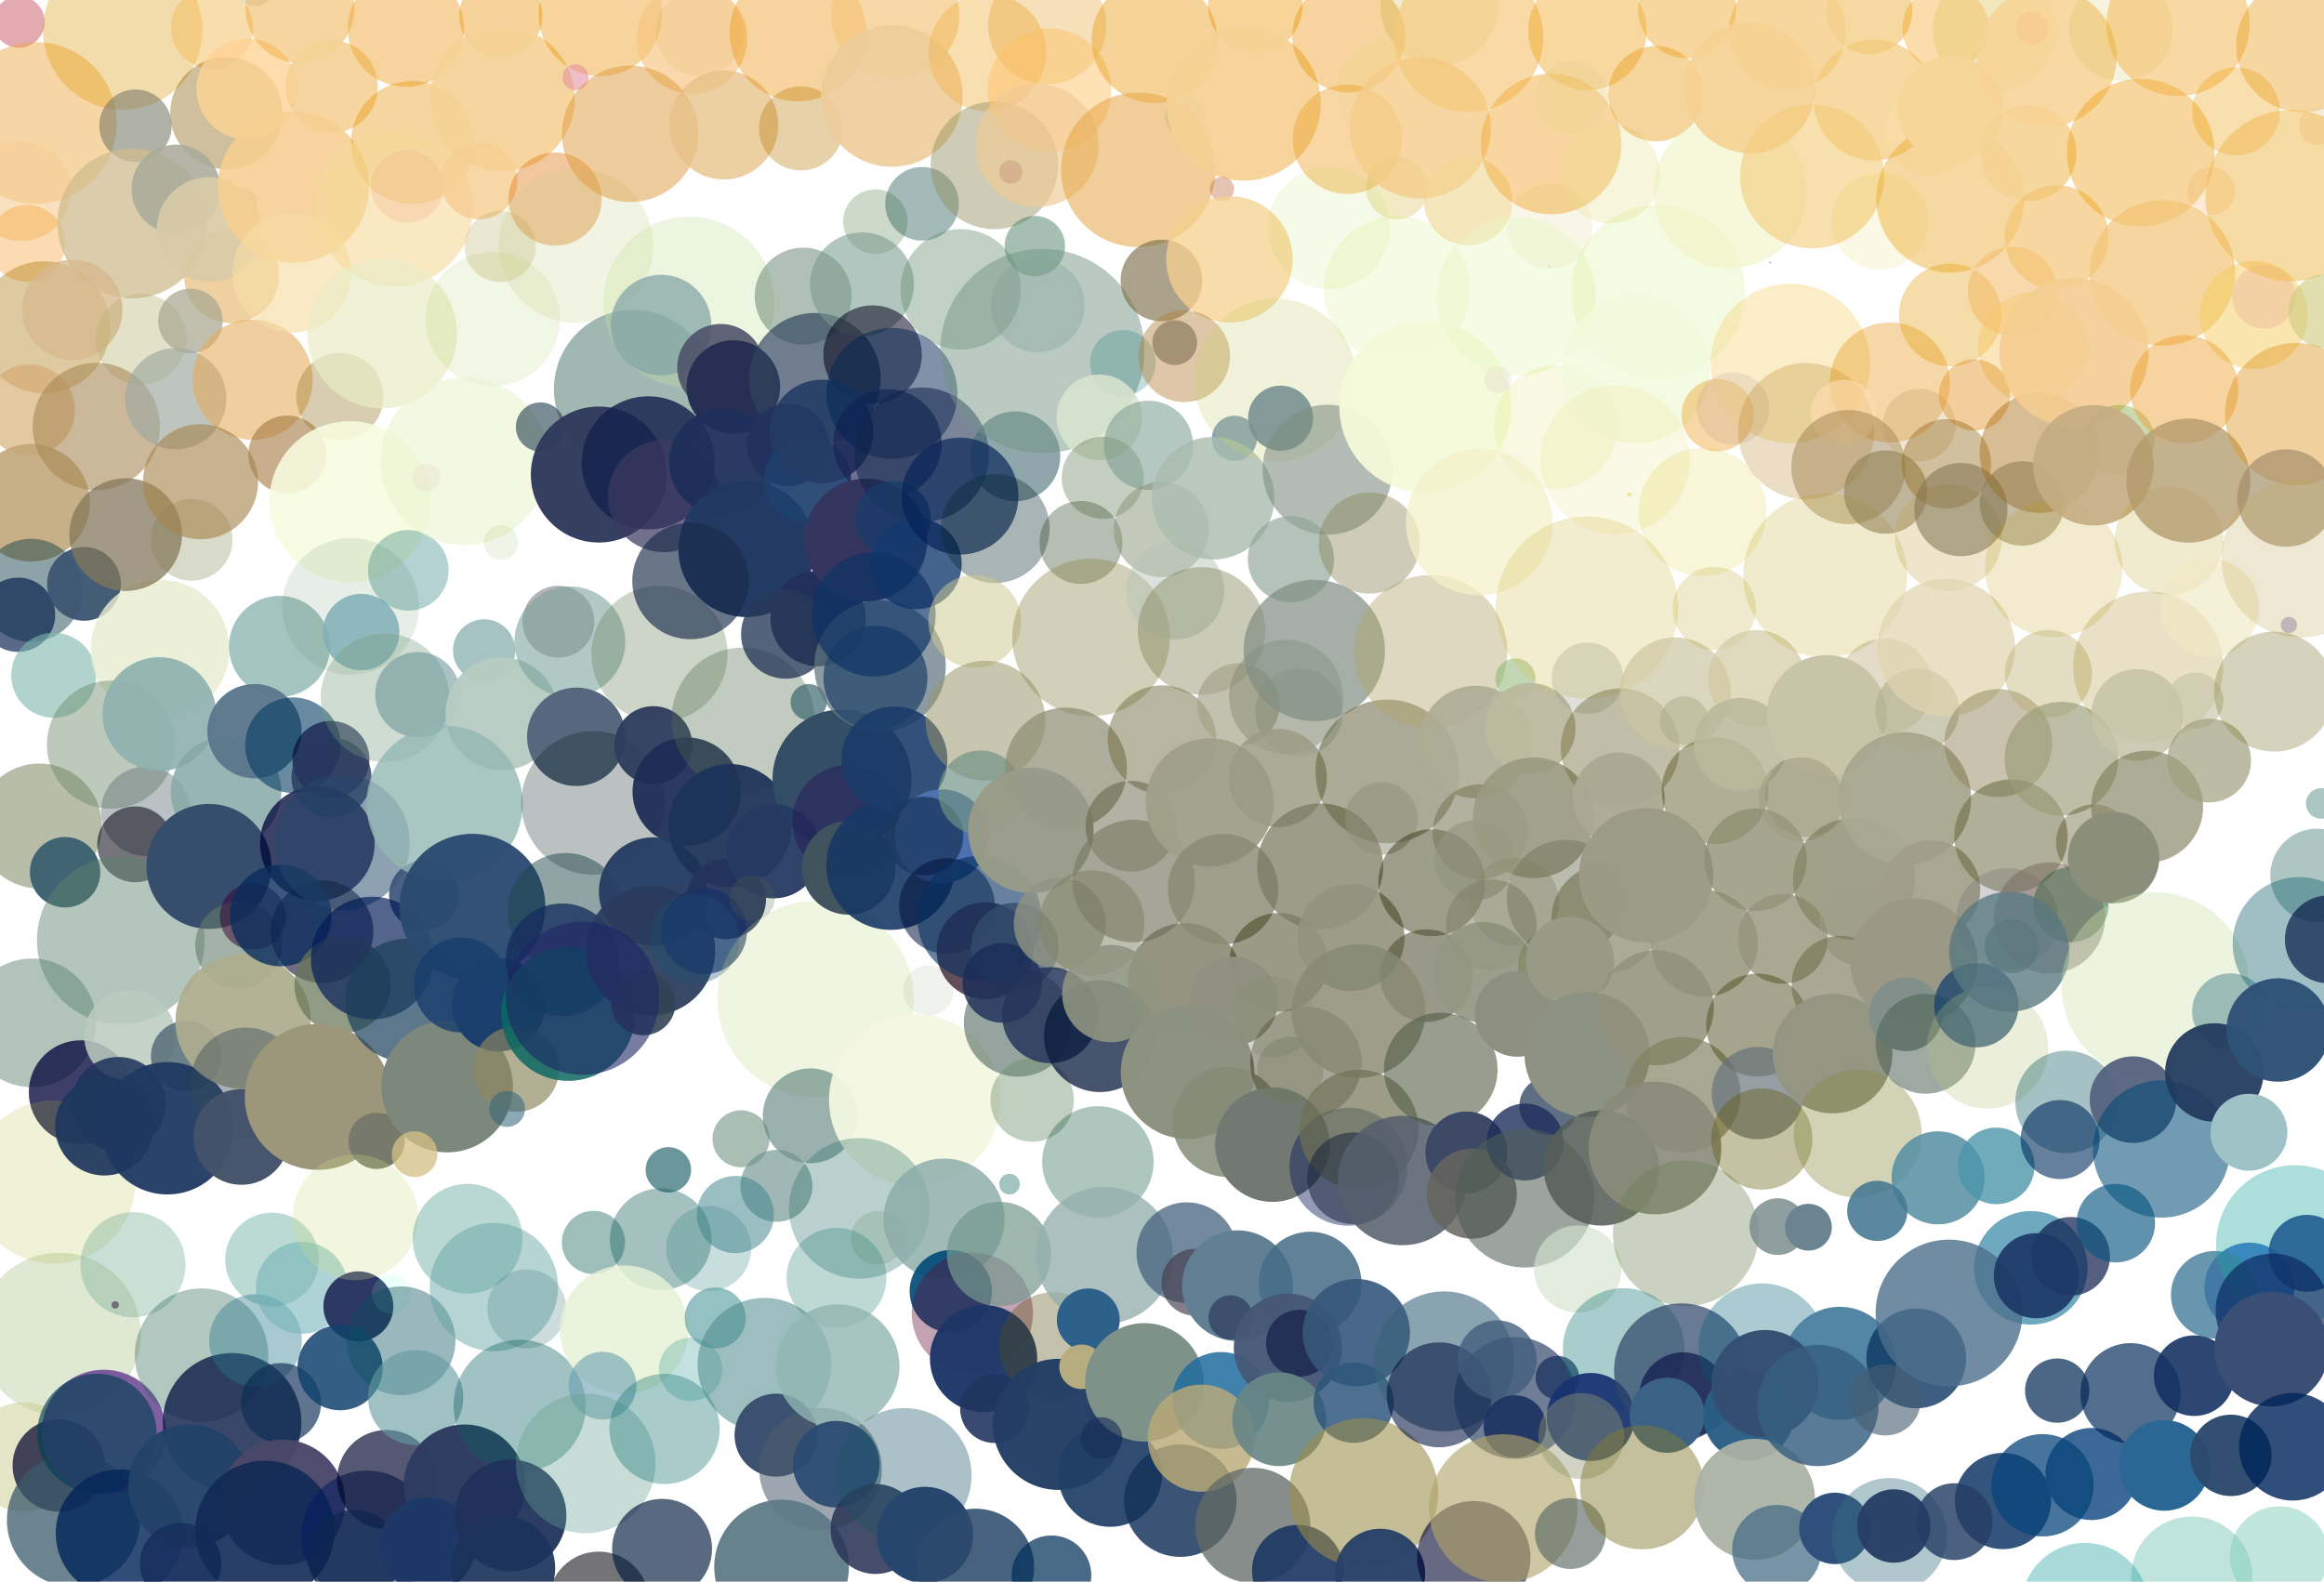 <?xml version="1.0" ?>
<svg xmlns="http://www.w3.org/2000/svg" version="1.1" width="3100" height="2110">
  <defs/>
  <g>
    <circle r="34.396" cx="25.196" cy="29.337" stroke-width="2.0" fill="rgb(208, 107, 120)" opacity="0.573"/>
    <circle r="107.856" cx="47.82" cy="164.009" stroke-width="2.0" fill="rgb(237, 166, 59)" opacity="0.45"/>
    <circle r="66.571" cx="28.5" cy="254.821" stroke-width="2.0" fill="rgb(245, 206, 151)" opacity="0.611"/>
    <circle r="51.207" cx="35.725" cy="324.515" stroke-width="2.0" fill="rgb(243, 152, 30)" opacity="0.342"/>
    <circle r="88.074" cx="58.682" cy="436.634" stroke-width="2.0" fill="rgb(164, 112, 0)" opacity="0.37"/>
    <circle r="60.869" cx="39.016" cy="546.977" stroke-width="2.0" fill="rgb(213, 169, 110)" opacity="0.644"/>
    <circle r="78.361" cx="41.527" cy="670.753" stroke-width="2.0" fill="rgb(192, 166, 119)" opacity="0.88"/>
    <circle r="68.744" cx="41.368" cy="787.508" stroke-width="2.0" fill="rgb(17, 63, 73)" opacity="0.48"/>
    <circle r="49.572" cx="24.072" cy="820.145" stroke-width="2.0" fill="rgb(0, 25, 71)" opacity="0.651"/>
    <circle r="56.65" cx="71.618" cy="900.855" stroke-width="2.0" fill="rgb(125, 183, 174)" opacity="0.606"/>
    <circle r="83.322" cx="52.602" cy="1101.967" stroke-width="2.0" fill="rgb(102, 116, 73)" opacity="0.469"/>
    <circle r="46.997" cx="86.815" cy="1163.604" stroke-width="2.0" fill="rgb(65, 100, 114)" opacity="1.0"/>
    <circle r="-5.422" cx="39.975" cy="1248.962" stroke-width="2.0" fill="rgb(115, 106, 103)" opacity="0.746"/>
    <circle r="85.762" cx="42.54" cy="1364.527" stroke-width="2.0" fill="rgb(155, 179, 167)" opacity="0.778"/>
    <circle r="69.242" cx="107.643" cy="1457.052" stroke-width="2.0" fill="rgb(0, 2, 57)" opacity="0.757"/>
    <circle r="-6.232" cx="44.469" cy="1547.563" stroke-width="2.0" fill="rgb(144, 64, 167)" opacity="0.697"/>
    <circle r="108.907" cx="71.622" cy="1576.922" stroke-width="2.0" fill="rgb(170, 182, 35)" opacity="0.182"/>
    <circle r="108.412" cx="79.449" cy="1779.568" stroke-width="2.0" fill="rgb(130, 166, 83)" opacity="0.255"/>
    <circle r="72.829" cx="31.489" cy="1943.554" stroke-width="2.0" fill="rgb(204, 205, 146)" opacity="0.522"/>
    <circle r="61.753" cx="78.511" cy="1955.009" stroke-width="2.0" fill="rgb(0, 0, 43)" opacity="0.713"/>
    <circle r="88.738" cx="97.964" cy="2027.969" stroke-width="2.0" fill="rgb(58, 89, 106)" opacity="0.746"/>
    <circle r="106.267" cx="163.579" cy="40.044" stroke-width="2.0" fill="rgb(217, 148, 1)" opacity="0.331"/>
    <circle r="48.317" cx="180.72" cy="167.698" stroke-width="2.0" fill="rgb(116, 120, 101)" opacity="0.564"/>
    <circle r="99.877" cx="176.461" cy="298.118" stroke-width="2.0" fill="rgb(206, 188, 141)" opacity="0.736"/>
    <circle r="66.904" cx="96.521" cy="413.283" stroke-width="2.0" fill="rgb(216, 184, 142)" opacity="0.786"/>
    <circle r="60.614" cx="188.055" cy="452.51" stroke-width="2.0" fill="rgb(185, 177, 114)" opacity="0.379"/>
    <circle r="84.896" cx="128.514" cy="568.934" stroke-width="2.0" fill="rgb(169, 138, 87)" opacity="0.598"/>
    <circle r="0.085" cx="150.0" cy="650.0" stroke-width="2.0" fill="rgb(171, 162, 192)" opacity="0.181"/>
    <circle r="49.192" cx="112.025" cy="778.912" stroke-width="2.0" fill="rgb(61, 85, 113)" opacity="0.955"/>
    <circle r="92.486" cx="213.502" cy="865.976" stroke-width="2.0" fill="rgb(232, 237, 208)" opacity="0.809"/>
    <circle r="85.445" cx="148.073" cy="993.343" stroke-width="2.0" fill="rgb(108, 137, 103)" opacity="0.442"/>
    <circle r="59.628" cx="194.33" cy="1082.321" stroke-width="2.0" fill="rgb(81, 102, 111)" opacity="0.406"/>
    <circle r="50.603" cx="180.317" cy="1126.378" stroke-width="2.0" fill="rgb(9, 8, 18)" opacity="0.56"/>
    <circle r="111.828" cx="161.098" cy="1254.447" stroke-width="2.0" fill="rgb(92, 130, 110)" opacity="0.462"/>
    <circle r="60.917" cx="173.099" cy="1381.662" stroke-width="2.0" fill="rgb(187, 203, 190)" opacity="0.857"/>
    <circle r="63.155" cx="158.001" cy="1473.18" stroke-width="2.0" fill="rgb(30, 52, 90)" opacity="0.859"/>
    <circle r="65.774" cx="139.246" cy="1502.434" stroke-width="2.0" fill="rgb(31, 55, 93)" opacity="0.931"/>
    <circle r="70.124" cx="177.374" cy="1687.157" stroke-width="2.0" fill="rgb(102, 167, 139)" opacity="0.345"/>
    <circle r="4.939" cx="153.673" cy="1740.846" stroke-width="2.0" fill="rgb(87, 71, 90)" opacity="0.713"/>
    <circle r="82.864" cx="138.475" cy="1910.216" stroke-width="2.0" fill="rgb(100, 63, 144)" opacity="0.829"/>
    <circle r="79.57" cx="129.308" cy="1912.277" stroke-width="2.0" fill="rgb(1, 63, 82)" opacity="0.635"/>
    <circle r="85.2" cx="159.581" cy="2045.482" stroke-width="2.0" fill="rgb(3, 39, 90)" opacity="0.817"/>
    <circle r="54.758" cx="282.862" cy="37.003" stroke-width="2.0" fill="rgb(243, 189, 92)" opacity="0.51"/>
    <circle r="74.809" cx="301.909" cy="150.819" stroke-width="2.0" fill="rgb(131, 91, 0)" opacity="0.388"/>
    <circle r="59.302" cx="234.718" cy="252.199" stroke-width="2.0" fill="rgb(169, 170, 153)" opacity="0.869"/>
    <circle r="63.392" cx="308.964" cy="367.82" stroke-width="2.0" fill="rgb(225, 166, 72)" opacity="0.508"/>
    <circle r="43.089" cx="254.056" cy="428.112" stroke-width="2.0" fill="rgb(173, 170, 147)" opacity="0.769"/>
    <circle r="67.544" cx="234.532" cy="531.857" stroke-width="2.0" fill="rgb(160, 169, 161)" opacity="0.672"/>
    <circle r="54.548" cx="255.697" cy="720.143" stroke-width="2.0" fill="rgb(152, 161, 116)" opacity="0.381"/>
    <circle r="75.159" cx="167.66" cy="713.229" stroke-width="2.0" fill="rgb(130, 119, 90)" opacity="0.739"/>
    <circle r="-6.42" cx="256.233" cy="833.942" stroke-width="2.0" fill="rgb(160, 160, 225)" opacity="0.727"/>
    <circle r="75.826" cx="212.519" cy="952.608" stroke-width="2.0" fill="rgb(143, 177, 176)" opacity="0.915"/>
    <circle r="73.7" cx="301.531" cy="1056.376" stroke-width="2.0" fill="rgb(135, 167, 167)" opacity="0.849"/>
    <circle r="83.371" cx="278.711" cy="1155.877" stroke-width="2.0" fill="rgb(55, 77, 108)" opacity="1.0"/>
    <circle r="57.878" cx="318.297" cy="1260.854" stroke-width="2.0" fill="rgb(99, 124, 107)" opacity="0.589"/>
    <circle r="-6.18" cx="259.368" cy="1360.139" stroke-width="2.0" fill="rgb(133, 40, 94)" opacity="0.85"/>
    <circle r="47.044" cx="248.356" cy="1408.927" stroke-width="2.0" fill="rgb(91, 113, 124)" opacity="0.889"/>
    <circle r="88.281" cx="223.349" cy="1505.155" stroke-width="2.0" fill="rgb(30, 56, 97)" opacity="0.945"/>
    <circle r="-5.067" cx="251.076" cy="1646.239" stroke-width="2.0" fill="rgb(86, 232, 191)" opacity="0.587"/>
    <circle r="89.014" cx="268.859" cy="1807.867" stroke-width="2.0" fill="rgb(47, 104, 84)" opacity="0.369"/>
    <circle r="92.451" cx="309.582" cy="1897.523" stroke-width="2.0" fill="rgb(16, 33, 74)" opacity="0.827"/>
    <circle r="81.91" cx="252.889" cy="1982.262" stroke-width="2.0" fill="rgb(35, 66, 104)" opacity="0.958"/>
    <circle r="54.247" cx="240.855" cy="2085.908" stroke-width="2.0" fill="rgb(24, 49, 94)" opacity="0.96"/>
    <circle r="24.82" cx="340.375" cy="-16.6" stroke-width="2.0" fill="rgb(176, 183, 161)" opacity="0.391"/>
    <circle r="67.344" cx="329.299" cy="118.695" stroke-width="2.0" fill="rgb(254, 211, 149)" opacity="0.79"/>
    <circle r="19.619" cx="323.752" cy="270.948" stroke-width="2.0" fill="rgb(178, 122, 120)" opacity="0.605"/>
    <circle r="69.809" cx="278.786" cy="306.168" stroke-width="2.0" fill="rgb(217, 203, 167)" opacity="0.917"/>
    <circle r="80.18" cx="336.917" cy="506.558" stroke-width="2.0" fill="rgb(231, 169, 87)" opacity="0.573"/>
    <circle r="51.913" cx="383.215" cy="606.239" stroke-width="2.0" fill="rgb(163, 120, 63)" opacity="0.596"/>
    <circle r="76.727" cx="267.53" cy="642.613" stroke-width="2.0" fill="rgb(165, 133, 76)" opacity="0.618"/>
    <circle r="-0.475" cx="342.569" cy="755.648" stroke-width="2.0" fill="rgb(222, 92, 148)" opacity="0.207"/>
    <circle r="67.416" cx="372.844" cy="862.329" stroke-width="2.0" fill="rgb(54, 124, 118)" opacity="0.453"/>
    <circle r="62.911" cx="339.467" cy="975.407" stroke-width="2.0" fill="rgb(92, 120, 141)" opacity="0.961"/>
    <circle r="63.738" cx="390.694" cy="994.102" stroke-width="2.0" fill="rgb(5, 61, 98)" opacity="0.596"/>
    <circle r="76.458" cx="423.253" cy="1125.23" stroke-width="2.0" fill="rgb(0, 6, 56)" opacity="0.757"/>
    <circle r="44.179" cx="337.363" cy="1222.836" stroke-width="2.0" fill="rgb(58, 0, 52)" opacity="0.512"/>
    <circle r="90.221" cx="324.309" cy="1362.425" stroke-width="2.0" fill="rgb(174, 173, 144)" opacity="0.926"/>
    <circle r="73.853" cx="328.009" cy="1444.689" stroke-width="2.0" fill="rgb(54, 73, 84)" opacity="0.421"/>
    <circle r="63.902" cx="321.97" cy="1516.682" stroke-width="2.0" fill="rgb(68, 83, 105)" opacity="0.978"/>
    <circle r="62.6" cx="362.921" cy="1680.295" stroke-width="2.0" fill="rgb(33, 134, 111)" opacity="0.307"/>
    <circle r="61.757" cx="340.887" cy="1788.341" stroke-width="2.0" fill="rgb(39, 118, 140)" opacity="0.398"/>
    <circle r="53.403" cx="374.895" cy="1871.775" stroke-width="2.0" fill="rgb(13, 45, 84)" opacity="0.657"/>
    <circle r="83.541" cx="376.906" cy="2004.106" stroke-width="2.0" fill="rgb(75, 71, 105)" opacity="0.967"/>
    <circle r="92.973" cx="353.41" cy="2041.679" stroke-width="2.0" fill="rgb(17, 42, 86)" opacity="0.9"/>
    <circle r="72.687" cx="400.056" cy="11.23" stroke-width="2.0" fill="rgb(239, 177, 77)" opacity="0.537"/>
    <circle r="61.628" cx="442.415" cy="115.583" stroke-width="2.0" fill="rgb(245, 210, 150)" opacity="0.919"/>
    <circle r="100.935" cx="391.39" cy="249.697" stroke-width="2.0" fill="rgb(246, 207, 145)" opacity="0.885"/>
    <circle r="79.473" cx="389.331" cy="364.324" stroke-width="2.0" fill="rgb(245, 220, 164)" opacity="0.644"/>
    <circle r="58.227" cx="453.396" cy="529.017" stroke-width="2.0" fill="rgb(147, 115, 34)" opacity="0.353"/>
    <circle r="-5.18" cx="443.765" cy="534.839" stroke-width="2.0" fill="rgb(106, 154, 181)" opacity="0.483"/>
    <circle r="107.42" cx="466.628" cy="669.311" stroke-width="2.0" fill="rgb(247, 252, 224)" opacity="0.884"/>
    <circle r="91.194" cx="467.714" cy="808.992" stroke-width="2.0" fill="rgb(89, 140, 87)" opacity="0.141"/>
    <circle r="50.984" cx="481.749" cy="843.176" stroke-width="2.0" fill="rgb(128, 175, 182)" opacity="0.863"/>
    <circle r="51.459" cx="441.401" cy="1013.163" stroke-width="2.0" fill="rgb(0, 7, 58)" opacity="0.625"/>
    <circle r="53.486" cx="442.143" cy="1037.242" stroke-width="2.0" fill="rgb(40, 56, 93)" opacity="0.789"/>
    <circle r="68.406" cx="429.624" cy="1242.912" stroke-width="2.0" fill="rgb(0, 1, 38)" opacity="0.567"/>
    <circle r="67.78" cx="374.516" cy="1221.328" stroke-width="2.0" fill="rgb(9, 44, 92)" opacity="0.794"/>
    <circle r="64.283" cx="457.003" cy="1313.78" stroke-width="2.0" fill="rgb(104, 118, 89)" opacity="0.723"/>
    <circle r="97.324" cx="423.872" cy="1463.363" stroke-width="2.0" fill="rgb(156, 151, 123)" opacity="1.0"/>
    <circle r="37.516" cx="502.388" cy="1521.968" stroke-width="2.0" fill="rgb(119, 121, 106)" opacity="1.0"/>
    <circle r="61.385" cx="402.682" cy="1718.017" stroke-width="2.0" fill="rgb(114, 178, 183)" opacity="0.577"/>
    <circle r="46.668" cx="478.019" cy="1742.717" stroke-width="2.0" fill="rgb(45, 56, 101)" opacity="1.0"/>
    <circle r="56.87" cx="453.69" cy="1824.55" stroke-width="2.0" fill="rgb(17, 66, 109)" opacity="0.85"/>
    <circle r="-5.384" cx="432.268" cy="1962.132" stroke-width="2.0" fill="rgb(199, 35, 157)" opacity="0.689"/>
    <circle r="87.309" cx="489.221" cy="2049.172" stroke-width="2.0" fill="rgb(3, 28, 95)" opacity="0.55"/>
    <circle r="77.592" cx="541.52" cy="38.253" stroke-width="2.0" fill="rgb(238, 169, 58)" opacity="0.495"/>
    <circle r="81.97" cx="550.188" cy="190.039" stroke-width="2.0" fill="rgb(231, 147, 5)" opacity="0.386"/>
    <circle r="48.276" cx="542.935" cy="248.645" stroke-width="2.0" fill="rgb(234, 100, 95)" opacity="0.277"/>
    <circle r="104.243" cx="526.442" cy="278.002" stroke-width="2.0" fill="rgb(244, 218, 155)" opacity="0.621"/>
    <circle r="99.731" cx="509.694" cy="445.037" stroke-width="2.0" fill="rgb(233, 236, 198)" opacity="0.689"/>
    <circle r="-3.663" cx="537.229" cy="556.353" stroke-width="2.0" fill="rgb(118, 69, 213)" opacity="0.653"/>
    <circle r="18.457" cx="568.574" cy="636.943" stroke-width="2.0" fill="rgb(213, 169, 183)" opacity="0.308"/>
    <circle r="53.778" cx="544.612" cy="760.792" stroke-width="2.0" fill="rgb(0, 103, 99)" opacity="0.295"/>
    <circle r="85.657" cx="513.54" cy="930.906" stroke-width="2.0" fill="rgb(113, 154, 124)" opacity="0.345"/>
    <circle r="56.917" cx="557.394" cy="926.786" stroke-width="2.0" fill="rgb(89, 136, 144)" opacity="0.51"/>
    <circle r="90.188" cx="456.376" cy="1123.996" stroke-width="2.0" fill="rgb(36, 73, 106)" opacity="0.517"/>
    <circle r="46.537" cx="565.499" cy="1194.223" stroke-width="2.0" fill="rgb(60, 81, 120)" opacity="0.911"/>
    <circle r="81.814" cx="496.544" cy="1278.062" stroke-width="2.0" fill="rgb(0, 28, 87)" opacity="0.675"/>
    <circle r="82.285" cx="542.89" cy="1334.567" stroke-width="2.0" fill="rgb(26, 64, 91)" opacity="0.7"/>
    <circle r="87.756" cx="596.472" cy="1449.555" stroke-width="2.0" fill="rgb(125, 136, 125)" opacity="0.999"/>
    <circle r="30.438" cx="553.085" cy="1539.676" stroke-width="2.0" fill="rgb(212, 192, 133)" opacity="0.764"/>
    <circle r="83.721" cx="473.896" cy="1624.007" stroke-width="2.0" fill="rgb(208, 221, 133)" opacity="0.263"/>
    <circle r="26.096" cx="522.113" cy="1726.507" stroke-width="2.0" fill="rgb(140, 255, 215)" opacity="0.154"/>
    <circle r="72.533" cx="535.021" cy="1788.713" stroke-width="2.0" fill="rgb(9, 78, 93)" opacity="0.409"/>
    <circle r="66.067" cx="515.702" cy="1973.7" stroke-width="2.0" fill="rgb(0, 7, 46)" opacity="0.668"/>
    <circle r="61.93" cx="472.539" cy="2076.323" stroke-width="2.0" fill="rgb(14, 38, 79)" opacity="0.784"/>
    <circle r="55.503" cx="668.009" cy="20.994" stroke-width="2.0" fill="rgb(237, 161, 40)" opacity="0.462"/>
    <circle r="96.674" cx="670.121" cy="131.634" stroke-width="2.0" fill="rgb(245, 210, 148)" opacity="0.905"/>
    <circle r="51.045" cx="639.025" cy="241.54" stroke-width="2.0" fill="rgb(246, 206, 147)" opacity="0.823"/>
    <circle r="47.519" cx="667.19" cy="328.769" stroke-width="2.0" fill="rgb(179, 167, 94)" opacity="0.275"/>
    <circle r="89.522" cx="657.318" cy="425.634" stroke-width="2.0" fill="rgb(147, 184, 35)" opacity="0.123"/>
    <circle r="111.727" cx="619.295" cy="615.399" stroke-width="2.0" fill="rgb(235, 244, 209)" opacity="0.635"/>
    <circle r="-4.342" cx="660.363" cy="642.246" stroke-width="2.0" fill="rgb(118, 83, 202)" opacity="0.794"/>
    <circle r="22.997" cx="668.35" cy="723.695" stroke-width="2.0" fill="rgb(125, 157, 56)" opacity="0.115"/>
    <circle r="41.516" cx="645.743" cy="867.701" stroke-width="2.0" fill="rgb(23, 97, 95)" opacity="0.379"/>
    <circle r="75.22" cx="669.488" cy="952.073" stroke-width="2.0" fill="rgb(182, 203, 193)" opacity="0.96"/>
    <circle r="104.2" cx="592.975" cy="1072.185" stroke-width="2.0" fill="rgb(146, 183, 178)" opacity="0.778"/>
    <circle r="97.197" cx="630.162" cy="1209.588" stroke-width="2.0" fill="rgb(43, 74, 113)" opacity="0.96"/>
    <circle r="63.299" cx="615.318" cy="1314.149" stroke-width="2.0" fill="rgb(22, 61, 108)" opacity="0.794"/>
    <circle r="62.257" cx="665" cy="1340.476" stroke-width="2.0" fill="rgb(26, 63, 111)" opacity="1.0"/>
    <circle r="57.145" cx="688.613" cy="1426.134" stroke-width="2.0" fill="rgb(141, 135, 96)" opacity="0.666"/>
    <circle r="23.927" cx="676.42" cy="1479.352" stroke-width="2.0" fill="rgb(51, 100, 121)" opacity="0.56"/>
    <circle r="73.174" cx="623.668" cy="1652.525" stroke-width="2.0" fill="rgb(99, 168, 156)" opacity="0.444"/>
    <circle r="85.596" cx="658.841" cy="1717.014" stroke-width="2.0" fill="rgb(95, 162, 161)" opacity="0.462"/>
    <circle r="63.493" cx="554.492" cy="1864.436" stroke-width="2.0" fill="rgb(100, 155, 159)" opacity="0.614"/>
    <circle r="81.183" cx="619.794" cy="1981.555" stroke-width="2.0" fill="rgb(46, 60, 98)" opacity="0.985"/>
    <circle r="63.854" cx="570.774" cy="2061.303" stroke-width="2.0" fill="rgb(29, 56, 102)" opacity="1.0"/>
    <circle r="82.399" cx="800.771" cy="19.186" stroke-width="2.0" fill="rgb(232, 145, 0)" opacity="0.392"/>
    <circle r="17.353" cx="767.733" cy="103.139" stroke-width="2.0" fill="rgb(229, 141, 160)" opacity="0.565"/>
    <circle r="62.1" cx="740.481" cy="265.543" stroke-width="2.0" fill="rgb(225, 118, 15)" opacity="0.407"/>
    <circle r="103.205" cx="768.202" cy="327.551" stroke-width="2.0" fill="rgb(192, 206, 129)" opacity="0.225"/>
    <circle r="105.665" cx="844.581" cy="519.021" stroke-width="2.0" fill="rgb(93, 131, 122)" opacity="0.577"/>
    <circle r="32.799" cx="720.919" cy="569.614" stroke-width="2.0" fill="rgb(34, 63, 79)" opacity="0.598"/>
    <circle r="90.701" cx="798.784" cy="633.054" stroke-width="2.0" fill="rgb(48, 59, 92)" opacity="0.976"/>
    <circle r="47.928" cx="744.813" cy="829.31" stroke-width="2.0" fill="rgb(72, 69, 68)" opacity="0.401"/>
    <circle r="73.92" cx="760.143" cy="856.259" stroke-width="2.0" fill="rgb(121, 161, 153)" opacity="0.576"/>
    <circle r="65.683" cx="768.726" cy="982.922" stroke-width="2.0" fill="rgb(86, 103, 126)" opacity="1.0"/>
    <circle r="95.8" cx="791.223" cy="1071.127" stroke-width="2.0" fill="rgb(0, 29, 24)" opacity="0.272"/>
    <circle r="77.279" cx="754.271" cy="1215.274" stroke-width="2.0" fill="rgb(28, 69, 73)" opacity="0.487"/>
    <circle r="75.165" cx="749.942" cy="1280.487" stroke-width="2.0" fill="rgb(20, 44, 92)" opacity="0.763"/>
    <circle r="89.427" cx="758.002" cy="1352.494" stroke-width="2.0" fill="rgb(12, 103, 99)" opacity="0.844"/>
    <circle r="-4.53" cx="750.701" cy="1440.078" stroke-width="2.0" fill="rgb(70, 177, 155)" opacity="0.724"/>
    <circle r="-5.235" cx="749.426" cy="1550.109" stroke-width="2.0" fill="rgb(36, 115, 195)" opacity="0.405"/>
    <circle r="42.152" cx="791.57" cy="1657.481" stroke-width="2.0" fill="rgb(54, 122, 117)" opacity="0.485"/>
    <circle r="52.642" cx="702.705" cy="1746.09" stroke-width="2.0" fill="rgb(72, 129, 129)" opacity="0.279"/>
    <circle r="88.143" cx="693.197" cy="1875.484" stroke-width="2.0" fill="rgb(11, 96, 97)" opacity="0.384"/>
    <circle r="74.551" cx="680.944" cy="2021.675" stroke-width="2.0" fill="rgb(31, 49, 91)" opacity="0.938"/>
    <circle r="69.424" cx="671.182" cy="2092.013" stroke-width="2.0" fill="rgb(28, 51, 91)" opacity="0.915"/>
    <circle r="28.151" cx="858.151" cy="-1.998" stroke-width="2.0" fill="rgb(252, 212, 165)" opacity="0.411"/>
    <circle r="73.75" cx="922.904" cy="51.477" stroke-width="2.0" fill="rgb(246, 198, 129)" opacity="0.665"/>
    <circle r="90.967" cx="840.534" cy="178.496" stroke-width="2.0" fill="rgb(221, 152, 57)" opacity="0.496"/>
    <circle r="114.12" cx="919.076" cy="403.172" stroke-width="2.0" fill="rgb(199, 225, 163)" opacity="0.337"/>
    <circle r="67.122" cx="881.705" cy="433.653" stroke-width="2.0" fill="rgb(133, 166, 167)" opacity="0.744"/>
    <circle r="88.774" cx="864.753" cy="617.472" stroke-width="2.0" fill="rgb(21, 34, 77)" opacity="0.822"/>
    <circle r="74.697" cx="885.582" cy="661.9" stroke-width="2.0" fill="rgb(60, 57, 97)" opacity="0.72"/>
    <circle r="-4.603" cx="853.802" cy="743.757" stroke-width="2.0" fill="rgb(116, 114, 215)" opacity="0.694"/>
    <circle r="90.793" cx="879.7" cy="872.315" stroke-width="2.0" fill="rgb(95, 123, 82)" opacity="0.317"/>
    <circle r="52.013" cx="871.497" cy="994.063" stroke-width="2.0" fill="rgb(45, 59, 92)" opacity="0.953"/>
    <circle r="72.296" cx="916.033" cy="1056.001" stroke-width="2.0" fill="rgb(29, 43, 86)" opacity="0.93"/>
    <circle r="72.352" cx="871.204" cy="1189.398" stroke-width="2.0" fill="rgb(39, 61, 99)" opacity="0.966"/>
    <circle r="86.367" cx="867.639" cy="1268.427" stroke-width="2.0" fill="rgb(41, 61, 93)" opacity="0.93"/>
    <circle r="43.023" cx="858.073" cy="1338.091" stroke-width="2.0" fill="rgb(49, 67, 84)" opacity="0.897"/>
    <circle r="102.169" cx="776.996" cy="1331.658" stroke-width="2.0" fill="rgb(29, 38, 102)" opacity="0.598"/>
    <circle r="30.294" cx="891.553" cy="1560.651" stroke-width="2.0" fill="rgb(44, 106, 114)" opacity="0.7"/>
    <circle r="67.783" cx="881.348" cy="1653.115" stroke-width="2.0" fill="rgb(25, 99, 94)" opacity="0.391"/>
    <circle r="85.669" cx="832.59" cy="1773.787" stroke-width="2.0" fill="rgb(229, 241, 213)" opacity="0.819"/>
    <circle r="45.211" cx="803.718" cy="1848.529" stroke-width="2.0" fill="rgb(106, 159, 178)" opacity="0.599"/>
    <circle r="93.136" cx="781.271" cy="1952.267" stroke-width="2.0" fill="rgb(101, 159, 143)" opacity="0.367"/>
    <circle r="67.196" cx="798.708" cy="2137.104" stroke-width="2.0" fill="rgb(0, 0, 7)" opacity="0.545"/>
    <circle r="58.503" cx="933.371" cy="43.298" stroke-width="2.0" fill="rgb(212, 153, 12)" opacity="0.102"/>
    <circle r="72.673" cx="965.507" cy="166.715" stroke-width="2.0" fill="rgb(230, 193, 135)" opacity="0.771"/>
    <circle r="-6.055" cx="951.255" cy="260.022" stroke-width="2.0" fill="rgb(237, 41, 70)" opacity="0.368"/>
    <circle r="-1.579" cx="957.042" cy="359.868" stroke-width="2.0" fill="rgb(82, 221, 151)" opacity="0.715"/>
    <circle r="58.037" cx="961.376" cy="490.24" stroke-width="2.0" fill="rgb(76, 80, 105)" opacity="0.881"/>
    <circle r="62.439" cx="978.194" cy="516.334" stroke-width="2.0" fill="rgb(39, 48, 83)" opacity="1.0"/>
    <circle r="70.834" cx="963.205" cy="616.607" stroke-width="2.0" fill="rgb(29, 47, 90)" opacity="0.942"/>
    <circle r="90.903" cx="995.783" cy="732.266" stroke-width="2.0" fill="rgb(34, 57, 99)" opacity="0.991"/>
    <circle r="77.739" cx="921.166" cy="775.02" stroke-width="2.0" fill="rgb(26, 44, 75)" opacity="0.65"/>
    <circle r="95.341" cx="991.148" cy="959.212" stroke-width="2.0" fill="rgb(84, 109, 80)" opacity="0.359"/>
    <circle r="82.108" cx="973.581" cy="1101.404" stroke-width="2.0" fill="rgb(29, 51, 88)" opacity="0.943"/>
    <circle r="53.333" cx="968.489" cy="1199.489" stroke-width="2.0" fill="rgb(36, 51, 91)" opacity="0.945"/>
    <circle r="57.406" cx="939.023" cy="1242.144" stroke-width="2.0" fill="rgb(24, 48, 103)" opacity="0.679"/>
    <circle r="59.673" cx="926.603" cy="1252.592" stroke-width="2.0" fill="rgb(26, 81, 117)" opacity="0.331"/>
    <circle r="-5.337" cx="938.212" cy="1440.724" stroke-width="2.0" fill="rgb(101, 127, 228)" opacity="0.497"/>
    <circle r="38.023" cx="988.455" cy="1519.217" stroke-width="2.0" fill="rgb(97, 133, 117)" opacity="0.533"/>
    <circle r="56.803" cx="945.331" cy="1665.599" stroke-width="2.0" fill="rgb(55, 131, 130)" opacity="0.27"/>
    <circle r="40.754" cx="954.053" cy="1758.321" stroke-width="2.0" fill="rgb(88, 156, 158)" opacity="0.626"/>
    <circle r="42.262" cx="921.244" cy="1826.826" stroke-width="2.0" fill="rgb(27, 139, 137)" opacity="0.254"/>
    <circle r="73.517" cx="886.486" cy="1906.284" stroke-width="2.0" fill="rgb(15, 113, 111)" opacity="0.358"/>
    <circle r="66.67" cx="883.137" cy="2066.222" stroke-width="2.0" fill="rgb(0, 25, 60)" opacity="0.652"/>
    <circle r="91.264" cx="1064.538" cy="43.89" stroke-width="2.0" fill="rgb(238, 155, 28)" opacity="0.43"/>
    <circle r="56.057" cx="1068.402" cy="171.295" stroke-width="2.0" fill="rgb(182, 121, 5)" opacity="0.343"/>
    <circle r="-1.622" cx="1064.327" cy="253.968" stroke-width="2.0" fill="rgb(183, 88, 182)" opacity="0.771"/>
    <circle r="64.693" cx="1071.374" cy="395.043" stroke-width="2.0" fill="rgb(76, 110, 88)" opacity="0.437"/>
    <circle r="87.709" cx="1086.974" cy="505.232" stroke-width="2.0" fill="rgb(49, 69, 94)" opacity="0.696"/>
    <circle r="54.961" cx="1051.177" cy="593.511" stroke-width="2.0" fill="rgb(34, 49, 93)" opacity="1.0"/>
    <circle r="57.922" cx="1077.304" cy="639.819" stroke-width="2.0" fill="rgb(30, 65, 109)" opacity="0.918"/>
    <circle r="63.63" cx="1091.402" cy="825.232" stroke-width="2.0" fill="rgb(33, 47, 90)" opacity="1.0"/>
    <circle r="59.566" cx="1048.049" cy="845.858" stroke-width="2.0" fill="rgb(39, 57, 87)" opacity="0.792"/>
    <circle r="24.086" cx="1078.64" cy="936.62" stroke-width="2.0" fill="rgb(53, 98, 107)" opacity="0.672"/>
    <circle r="92.708" cx="1123.198" cy="1039.16" stroke-width="2.0" fill="rgb(50, 76, 102)" opacity="0.985"/>
    <circle r="62.758" cx="1031.871" cy="1135.746" stroke-width="2.0" fill="rgb(38, 58, 97)" opacity="0.95"/>
    <circle r="30.39" cx="1003.084" cy="1198.128" stroke-width="2.0" fill="rgb(80, 99, 73)" opacity="0.234"/>
    <circle r="130.919" cx="1088.029" cy="1332.974" stroke-width="2.0" fill="rgb(190, 215, 129)" opacity="0.248"/>
    <circle r="63.254" cx="1080.752" cy="1488.516" stroke-width="2.0" fill="rgb(97, 132, 128)" opacity="0.636"/>
    <circle r="48.01" cx="1035.644" cy="1582.027" stroke-width="2.0" fill="rgb(109, 146, 142)" opacity="0.66"/>
    <circle r="51.496" cx="980.87" cy="1620.232" stroke-width="2.0" fill="rgb(62, 131, 138)" opacity="0.52"/>
    <circle r="89.208" cx="1019.726" cy="1820.647" stroke-width="2.0" fill="rgb(74, 137, 138)" opacity="0.545"/>
    <circle r="55.387" cx="1035.192" cy="1914.58" stroke-width="2.0" fill="rgb(60, 80, 111)" opacity="1.0"/>
    <circle r="81.78" cx="1094.555" cy="1959.919" stroke-width="2.0" fill="rgb(80, 95, 109)" opacity="0.558"/>
    <circle r="89.808" cx="1042.525" cy="2090.489" stroke-width="2.0" fill="rgb(96, 123, 136)" opacity="0.95"/>
    <circle r="85.277" cx="1194.341" cy="19.867" stroke-width="2.0" fill="rgb(243, 197, 122)" opacity="0.663"/>
    <circle r="94.492" cx="1189.689" cy="127.981" stroke-width="2.0" fill="rgb(237, 205, 154)" opacity="0.913"/>
    <circle r="43.001" cx="1167.65" cy="295.625" stroke-width="2.0" fill="rgb(45, 96, 28)" opacity="0.235"/>
    <circle r="69.262" cx="1149.818" cy="379.234" stroke-width="2.0" fill="rgb(120, 152, 142)" opacity="0.566"/>
    <circle r="65.735" cx="1163.958" cy="473.094" stroke-width="2.0" fill="rgb(0, 0, 24)" opacity="0.53"/>
    <circle r="69.148" cx="1095.912" cy="575.698" stroke-width="2.0" fill="rgb(36, 60, 102)" opacity="0.898"/>
    <circle r="72.371" cx="1183.754" cy="591.602" stroke-width="2.0" fill="rgb(26, 33, 83)" opacity="0.629"/>
    <circle r="81.961" cx="1154.971" cy="720.46" stroke-width="2.0" fill="rgb(51, 53, 95)" opacity="1.0"/>
    <circle r="87.672" cx="1173.894" cy="888.75" stroke-width="2.0" fill="rgb(97, 118, 129)" opacity="0.73"/>
    <circle r="69.381" cx="1167.776" cy="904.31" stroke-width="2.0" fill="rgb(42, 74, 110)" opacity="0.782"/>
    <circle r="75.446" cx="1132.339" cy="1095.644" stroke-width="2.0" fill="rgb(32, 19, 84)" opacity="0.448"/>
    <circle r="62.511" cx="1131.963" cy="1157.756" stroke-width="2.0" fill="rgb(65, 83, 93)" opacity="0.989"/>
    <circle r="86.19" cx="1188.273" cy="1154.32" stroke-width="2.0" fill="rgb(23, 56, 100)" opacity="0.898"/>
    <circle r="33.643" cx="1238.465" cy="1321.361" stroke-width="2.0" fill="rgb(89, 117, 54)" opacity="0.087"/>
    <circle r="114.467" cx="1220.305" cy="1467.273" stroke-width="2.0" fill="rgb(243, 248, 225)" opacity="0.939"/>
    <circle r="93.806" cx="1146.243" cy="1612.045" stroke-width="2.0" fill="rgb(40, 111, 103)" opacity="0.323"/>
    <circle r="35.737" cx="1170.757" cy="1651.505" stroke-width="2.0" fill="rgb(102, 140, 111)" opacity="0.224"/>
    <circle r="66.53" cx="1115.8" cy="1704.558" stroke-width="2.0" fill="rgb(41, 128, 113)" opacity="0.302"/>
    <circle r="82.409" cx="1117.401" cy="1822.48" stroke-width="2.0" fill="rgb(146, 182, 179)" opacity="0.797"/>
    <circle r="57.775" cx="1115.473" cy="1953.325" stroke-width="2.0" fill="rgb(43, 75, 115)" opacity="0.939"/>
    <circle r="60.012" cx="1167.948" cy="2039.766" stroke-width="2.0" fill="rgb(45, 55, 89)" opacity="0.889"/>
    <circle r="-4.339" cx="1258.727" cy="48.842" stroke-width="2.0" fill="rgb(221, 34, 125)" opacity="0.895"/>
    <circle r="-1.311" cx="1255.345" cy="163.502" stroke-width="2.0" fill="rgb(88, 188, 207)" opacity="0.787"/>
    <circle r="49.127" cx="1229.918" cy="271.871" stroke-width="2.0" fill="rgb(44, 96, 91)" opacity="0.43"/>
    <circle r="80.333" cx="1281.479" cy="385.994" stroke-width="2.0" fill="rgb(100, 139, 109)" opacity="0.391"/>
    <circle r="87.367" cx="1189.776" cy="524.828" stroke-width="2.0" fill="rgb(3, 37, 84)" opacity="0.503"/>
    <circle r="89.748" cx="1229.441" cy="606.717" stroke-width="2.0" fill="rgb(17, 37, 74)" opacity="0.555"/>
    <circle r="50.632" cx="1190.874" cy="692.095" stroke-width="2.0" fill="rgb(25, 61, 108)" opacity="0.718"/>
    <circle r="60.899" cx="1221.964" cy="751.925" stroke-width="2.0" fill="rgb(19, 58, 111)" opacity="0.793"/>
    <circle r="82.694" cx="1165.401" cy="819.813" stroke-width="2.0" fill="rgb(14, 50, 101)" opacity="0.682"/>
    <circle r="70.703" cx="1193.107" cy="1013.175" stroke-width="2.0" fill="rgb(26, 60, 106)" opacity="0.892"/>
    <circle r="62.575" cx="1256.106" cy="1115.591" stroke-width="2.0" fill="rgb(78, 112, 174)" opacity="1.0"/>
    <circle r="52.496" cx="1232.457" cy="1115.368" stroke-width="2.0" fill="rgb(27, 57, 96)" opacity="0.793"/>
    <circle r="63.849" cx="1263.197" cy="1208.69" stroke-width="2.0" fill="rgb(1, 17, 62)" opacity="0.54"/>
    <circle r="64.642" cx="1313.975" cy="1268.263" stroke-width="2.0" fill="rgb(68, 45, 63)" opacity="0.836"/>
    <circle r="72.406" cx="1358.135" cy="1363.999" stroke-width="2.0" fill="rgb(56, 83, 75)" opacity="0.525"/>
    <circle r="80.647" cx="1259.306" cy="1626.25" stroke-width="2.0" fill="rgb(140, 171, 169)" opacity="0.817"/>
    <circle r="54.95" cx="1268.294" cy="1722.587" stroke-width="2.0" fill="rgb(0, 75, 118)" opacity="0.912"/>
    <circle r="80.868" cx="1297.063" cy="1751.759" stroke-width="2.0" fill="rgb(99, 12, 54)" opacity="0.379"/>
    <circle r="71.595" cx="1311.993" cy="1812.451" stroke-width="2.0" fill="rgb(29, 54, 102)" opacity="0.967"/>
    <circle r="89.637" cx="1206.354" cy="1968.108" stroke-width="2.0" fill="rgb(28, 84, 102)" opacity="0.366"/>
    <circle r="64.265" cx="1233.762" cy="2047.711" stroke-width="2.0" fill="rgb(39, 70, 109)" opacity="1"/>
    <circle r="78.489" cx="1317.095" cy="69.988" stroke-width="2.0" fill="rgb(241, 181, 78)" opacity="0.434"/>
    <circle r="85.069" cx="1326.479" cy="220.577" stroke-width="2.0" fill="rgb(146, 142, 93)" opacity="0.452"/>
    <circle r="15.664" cx="1348.38" cy="229.404" stroke-width="2.0" fill="rgb(133, 85, 103)" opacity="0.621"/>
    <circle r="40.291" cx="1380.366" cy="328.327" stroke-width="2.0" fill="rgb(73, 127, 100)" opacity="0.496"/>
    <circle r="62.665" cx="1384.125" cy="407.163" stroke-width="2.0" fill="rgb(150, 179, 174)" opacity="0.382"/>
    <circle r="59.949" cx="1354.364" cy="608.746" stroke-width="2.0" fill="rgb(72, 110, 117)" opacity="0.613"/>
    <circle r="77.948" cx="1280.588" cy="661.818" stroke-width="2.0" fill="rgb(3, 33, 86)" opacity="0.655"/>
    <circle r="72.598" cx="1327.534" cy="705.1" stroke-width="2.0" fill="rgb(6, 38, 44)" opacity="0.346"/>
    <circle r="61.956" cx="1300.23" cy="829.039" stroke-width="2.0" fill="rgb(206, 200, 146)" opacity="0.528"/>
    <circle r="79.92" cx="1314.508" cy="961.428" stroke-width="2.0" fill="rgb(152, 149, 106)" opacity="0.538"/>
    <circle r="56.184" cx="1307.883" cy="1057.309" stroke-width="2.0" fill="rgb(112, 147, 133)" opacity="0.69"/>
    <circle r="82.912" cx="1306.44" cy="1224.767" stroke-width="2.0" fill="rgb(6, 49, 95)" opacity="0.609"/>
    <circle r="58.343" cx="1353.547" cy="1262.838" stroke-width="2.0" fill="rgb(51, 76, 109)" opacity="0.784"/>
    <circle r="53.129" cx="1337.087" cy="1311.263" stroke-width="2.0" fill="rgb(26, 44, 87)" opacity="0.792"/>
    <circle r="55.664" cx="1376.819" cy="1467.506" stroke-width="2.0" fill="rgb(108, 140, 106)" opacity="0.421"/>
    <circle r="13.821" cx="1346.616" cy="1579.741" stroke-width="2.0" fill="rgb(115, 167, 163)" opacity="0.663"/>
    <circle r="69.618" cx="1332.64" cy="1672.936" stroke-width="2.0" fill="rgb(117, 153, 142)" opacity="0.708"/>
    <circle r="71.895" cx="1404.586" cy="1795.913" stroke-width="2.0" fill="rgb(88, 81, 19)" opacity="0.349"/>
    <circle r="45.818" cx="1326.53" cy="1879.235" stroke-width="2.0" fill="rgb(32, 52, 94)" opacity="0.888"/>
    <circle r="87.424" cx="1411.757" cy="1900.194" stroke-width="2.0" fill="rgb(35, 60, 100)" opacity="0.965"/>
    <circle r="78.335" cx="1301.064" cy="2091.021" stroke-width="2.0" fill="rgb(43, 74, 108)" opacity="0.865"/>
    <circle r="78.78" cx="1396.99" cy="33.662" stroke-width="2.0" fill="rgb(220, 151, 19)" opacity="0.296"/>
    <circle r="82.432" cx="1399.883" cy="120.504" stroke-width="2.0" fill="rgb(254, 193, 101)" opacity="0.477"/>
    <circle r="82.194" cx="1383.265" cy="194.023" stroke-width="2.0" fill="rgb(239, 202, 149)" opacity="0.664"/>
    <circle r="136.271" cx="1390.344" cy="468.305" stroke-width="2.0" fill="rgb(115, 147, 132)" opacity="0.491"/>
    <circle r="43.826" cx="1497.848" cy="484.01" stroke-width="2.0" fill="rgb(22, 115, 117)" opacity="0.252"/>
    <circle r="57.032" cx="1466.422" cy="556.714" stroke-width="2.0" fill="rgb(218, 230, 207)" opacity="0.844"/>
    <circle r="54.679" cx="1470.869" cy="637.386" stroke-width="2.0" fill="rgb(40, 75, 23)" opacity="0.266"/>
    <circle r="55.362" cx="1441.898" cy="723.638" stroke-width="2.0" fill="rgb(53, 75, 43)" opacity="0.356"/>
    <circle r="105.073" cx="1455.35" cy="850.468" stroke-width="2.0" fill="rgb(141, 134, 73)" opacity="0.385"/>
    <circle r="81.307" cx="1421.854" cy="1025.233" stroke-width="2.0" fill="rgb(141, 141, 115)" opacity="0.712"/>
    <circle r="83.63" cx="1375.116" cy="1107.772" stroke-width="2.0" fill="rgb(152, 155, 136)" opacity="0.968"/>
    <circle r="61.469" cx="1413.756" cy="1232.287" stroke-width="2.0" fill="rgb(145, 149, 131)" opacity="0.788"/>
    <circle r="70.289" cx="1456.373" cy="1231.226" stroke-width="2.0" fill="rgb(128, 131, 102)" opacity="0.525"/>
    <circle r="64.078" cx="1400.814" cy="1354.312" stroke-width="2.0" fill="rgb(38, 54, 90)" opacity="0.844"/>
    <circle r="74.544" cx="1467.162" cy="1382.296" stroke-width="2.0" fill="rgb(9, 28, 61)" opacity="0.747"/>
    <circle r="74.281" cx="1464.539" cy="1550.006" stroke-width="2.0" fill="rgb(12, 85, 59)" opacity="0.334"/>
    <circle r="91.392" cx="1473.249" cy="1674.65" stroke-width="2.0" fill="rgb(148, 175, 173)" opacity="0.789"/>
    <circle r="41.953" cx="1451.661" cy="1760.839" stroke-width="2.0" fill="rgb(46, 96, 140)" opacity="1.0"/>
    <circle r="29.734" cx="1442.731" cy="1823.415" stroke-width="2.0" fill="rgb(183, 173, 128)" opacity="0.986"/>
    <circle r="69.335" cx="1480.893" cy="1967.566" stroke-width="2.0" fill="rgb(33, 63, 102)" opacity="0.929"/>
    <circle r="53.105" cx="1402.533" cy="2101.51" stroke-width="2.0" fill="rgb(0, 48, 88)" opacity="0.717"/>
    <circle r="83.867" cx="1540.125" cy="53.508" stroke-width="2.0" fill="rgb(235, 154, 17)" opacity="0.427"/>
    <circle r="26.204" cx="1580.329" cy="155.433" stroke-width="2.0" fill="rgb(95, 159, 153)" opacity="0.238"/>
    <circle r="103.071" cx="1518.354" cy="226.591" stroke-width="2.0" fill="rgb(229, 163, 64)" opacity="0.534"/>
    <circle r="54.432" cx="1549.263" cy="374.171" stroke-width="2.0" fill="rgb(124, 113, 75)" opacity="0.652"/>
    <circle r="29.903" cx="1566.943" cy="457.023" stroke-width="2.0" fill="rgb(103, 110, 113)" opacity="0.654"/>
    <circle r="59.551" cx="1531.963" cy="594.089" stroke-width="2.0" fill="rgb(120, 155, 142)" opacity="0.558"/>
    <circle r="-1.577" cx="1545.628" cy="651.92" stroke-width="2.0" fill="rgb(125, 15, 233)" opacity="0.126"/>
    <circle r="63.459" cx="1549.195" cy="706.398" stroke-width="2.0" fill="rgb(129, 142, 110)" opacity="0.48"/>
    <circle r="65.342" cx="1567.686" cy="787.667" stroke-width="2.0" fill="rgb(180, 193, 183)" opacity="0.482"/>
    <circle r="72.486" cx="1550.071" cy="986.779" stroke-width="2.0" fill="rgb(110, 107, 63)" opacity="0.49"/>
    <circle r="60.595" cx="1508.576" cy="1102.247" stroke-width="2.0" fill="rgb(81, 80, 49)" opacity="0.439"/>
    <circle r="81.708" cx="1512.152" cy="1175.35" stroke-width="2.0" fill="rgb(125, 125, 104)" opacity="0.683"/>
    <circle r="76.15" cx="1580.579" cy="1307.606" stroke-width="2.0" fill="rgb(108, 110, 85)" opacity="0.738"/>
    <circle r="64.901" cx="1481.661" cy="1325.512" stroke-width="2.0" fill="rgb(144, 148, 128)" opacity="0.897"/>
    <circle r="89.124" cx="1584.07" cy="1430.352" stroke-width="2.0" fill="rgb(141, 145, 128)" opacity="0.986"/>
    <circle r="73.534" cx="1637.532" cy="1496.598" stroke-width="2.0" fill="rgb(134, 139, 119)" opacity="0.854"/>
    <circle r="67.138" cx="1583.073" cy="1671.101" stroke-width="2.0" fill="rgb(70, 100, 127)" opacity="0.757"/>
    <circle r="44.574" cx="1593.909" cy="1710.641" stroke-width="2.0" fill="rgb(69, 62, 78)" opacity="0.667"/>
    <circle r="78.993" cx="1526.56" cy="1844.125" stroke-width="2.0" fill="rgb(126, 146, 138)" opacity="1.0"/>
    <circle r="27.74" cx="1469.321" cy="1918.466" stroke-width="2.0" fill="rgb(24, 45, 87)" opacity="0.598"/>
    <circle r="74.997" cx="1574.498" cy="2001.947" stroke-width="2.0" fill="rgb(21, 49, 89)" opacity="0.835"/>
    <circle r="63.151" cx="1674.526" cy="7.636" stroke-width="2.0" fill="rgb(235, 147, 2)" opacity="0.401"/>
    <circle r="102.834" cx="1658.955" cy="138.14" stroke-width="2.0" fill="rgb(246, 209, 147)" opacity="0.923"/>
    <circle r="16.225" cx="1630.094" cy="252.03" stroke-width="2.0" fill="rgb(190, 109, 70)" opacity="0.406"/>
    <circle r="84.384" cx="1639.969" cy="346.018" stroke-width="2.0" fill="rgb(245, 208, 141)" opacity="0.749"/>
    <circle r="61.221" cx="1579.633" cy="475.261" stroke-width="2.0" fill="rgb(179, 125, 52)" opacity="0.426"/>
    <circle r="30.082" cx="1646.692" cy="584.708" stroke-width="2.0" fill="rgb(75, 113, 152)" opacity="0.679"/>
    <circle r="81.695" cx="1618.138" cy="664.615" stroke-width="2.0" fill="rgb(170, 189, 175)" opacity="0.811"/>
    <circle r="-5.506" cx="1666.004" cy="761.03" stroke-width="2.0" fill="rgb(204, 201, 104)" opacity="0.54"/>
    <circle r="85.026" cx="1602.791" cy="841.65" stroke-width="2.0" fill="rgb(126, 129, 86)" opacity="0.42"/>
    <circle r="55.046" cx="1651.877" cy="939.979" stroke-width="2.0" fill="rgb(167, 164, 137)" opacity="0.685"/>
    <circle r="85.422" cx="1613.501" cy="1070.457" stroke-width="2.0" fill="rgb(160, 160, 138)" opacity="0.96"/>
    <circle r="73.66" cx="1631.421" cy="1186.123" stroke-width="2.0" fill="rgb(137, 137, 117)" opacity="0.817"/>
    <circle r="65.971" cx="1705.809" cy="1283.86" stroke-width="2.0" fill="rgb(64, 64, 27)" opacity="0.53"/>
    <circle r="59.117" cx="1645.606" cy="1335.535" stroke-width="2.0" fill="rgb(144, 145, 128)" opacity="0.965"/>
    <circle r="74.415" cx="1741.997" cy="1417.526" stroke-width="2.0" fill="rgb(60, 53, 29)" opacity="0.445"/>
    <circle r="76.303" cx="1697.24" cy="1527.039" stroke-width="2.0" fill="rgb(113, 121, 114)" opacity="1.0"/>
    <circle r="73.835" cx="1650.667" cy="1715.204" stroke-width="2.0" fill="rgb(98, 128, 148)" opacity="1.0"/>
    <circle r="29.476" cx="1641.486" cy="1757.472" stroke-width="2.0" fill="rgb(26, 36, 74)" opacity="0.521"/>
    <circle r="64.692" cx="1628.409" cy="1868.315" stroke-width="2.0" fill="rgb(31, 109, 158)" opacity="0.848"/>
    <circle r="71.5" cx="1602.47" cy="1918.612" stroke-width="2.0" fill="rgb(188, 171, 119)" opacity="0.809"/>
    <circle r="76.768" cx="1670.959" cy="2034.908" stroke-width="2.0" fill="rgb(98, 106, 102)" opacity="0.764"/>
    <circle r="75.489" cx="1799.163" cy="47.861" stroke-width="2.0" fill="rgb(235, 145, 0)" opacity="0.383"/>
    <circle r="72.914" cx="1797.186" cy="185.804" stroke-width="2.0" fill="rgb(239, 158, 37)" opacity="0.412"/>
    <circle r="-0.701" cx="1771.241" cy="211.818" stroke-width="2.0" fill="rgb(202, 42, 157)" opacity="0.679"/>
    <circle r="-5.222" cx="1760.642" cy="347.376" stroke-width="2.0" fill="rgb(193, 137, 219)" opacity="0.682"/>
    <circle r="108.29" cx="1701.114" cy="506.748" stroke-width="2.0" fill="rgb(195, 207, 108)" opacity="0.256"/>
    <circle r="43.43" cx="1708.251" cy="557.877" stroke-width="2.0" fill="rgb(123, 147, 147)" opacity="0.915"/>
    <circle r="86.691" cx="1770.812" cy="626.648" stroke-width="2.0" fill="rgb(125, 143, 129)" opacity="0.591"/>
    <circle r="57.559" cx="1721.964" cy="746.005" stroke-width="2.0" fill="rgb(145, 167, 151)" opacity="0.673"/>
    <circle r="76.132" cx="1715.577" cy="929.557" stroke-width="2.0" fill="rgb(120, 123, 91)" opacity="0.365"/>
    <circle r="58.396" cx="1732.916" cy="950.261" stroke-width="2.0" fill="rgb(107, 113, 93)" opacity="0.247"/>
    <circle r="65.555" cx="1704.419" cy="1037.824" stroke-width="2.0" fill="rgb(155, 155, 132)" opacity="0.846"/>
    <circle r="84.053" cx="1760.916" cy="1155.812" stroke-width="2.0" fill="rgb(123, 125, 99)" opacity="0.755"/>
    <circle r="71.472" cx="1802.087" cy="1250.641" stroke-width="2.0" fill="rgb(146, 147, 127)" opacity="0.913"/>
    <circle r="54.23" cx="1697.676" cy="1356.452" stroke-width="2.0" fill="rgb(135, 141, 109)" opacity="0.344"/>
    <circle r="44.139" cx="1721.197" cy="1427.142" stroke-width="2.0" fill="rgb(107, 116, 82)" opacity="0.313"/>
    <circle r="78.697" cx="1798.779" cy="1556.489" stroke-width="2.0" fill="rgb(7, 25, 86)" opacity="0.432"/>
    <circle r="68.511" cx="1747.57" cy="1711.696" stroke-width="2.0" fill="rgb(70, 108, 134)" opacity="0.859"/>
    <circle r="72.178" cx="1717.947" cy="1797.823" stroke-width="2.0" fill="rgb(69, 88, 118)" opacity="0.958"/>
    <circle r="44.635" cx="1733.391" cy="1791.875" stroke-width="2.0" fill="rgb(35, 47, 86)" opacity="0.97"/>
    <circle r="62.599" cx="1706.375" cy="1893.303" stroke-width="2.0" fill="rgb(105, 134, 133)" opacity="0.915"/>
    <circle r="61.093" cx="1731.175" cy="2095.313" stroke-width="2.0" fill="rgb(30, 56, 100)" opacity="0.916"/>
    <circle r="68.378" cx="1853.242" cy="123.623" stroke-width="2.0" fill="rgb(186, 191, 1)" opacity="0.038"/>
    <circle r="-2.144" cx="1845.82" cy="153.362" stroke-width="2.0" fill="rgb(243, 88, 163)" opacity="0.719"/>
    <circle r="41.436" cx="1863.476" cy="250.998" stroke-width="2.0" fill="rgb(201, 177, 36)" opacity="0.269"/>
    <circle r="81.437" cx="1772.452" cy="304.168" stroke-width="2.0" fill="rgb(186, 218, 66)" opacity="0.123"/>
    <circle r="97.582" cx="1863.505" cy="385.899" stroke-width="2.0" fill="rgb(178, 223, 31)" opacity="0.115"/>
    <circle r="114.685" cx="1901.215" cy="542.335" stroke-width="2.0" fill="rgb(244, 249, 217)" opacity="0.941"/>
    <circle r="-1.678" cx="1845.891" cy="644.791" stroke-width="2.0" fill="rgb(124, 228, 132)" opacity="0.369"/>
    <circle r="67.495" cx="1826.549" cy="724.482" stroke-width="2.0" fill="rgb(134, 130, 83)" opacity="0.403"/>
    <circle r="94.297" cx="1753.105" cy="867.786" stroke-width="2.0" fill="rgb(129, 143, 132)" opacity="0.709"/>
    <circle r="95.812" cx="1850.583" cy="1029.144" stroke-width="2.0" fill="rgb(97, 97, 58)" opacity="0.533"/>
    <circle r="48.433" cx="1842.556" cy="1092.08" stroke-width="2.0" fill="rgb(143, 144, 124)" opacity="0.527"/>
    <circle r="71.347" cx="1909.841" cy="1177.584" stroke-width="2.0" fill="rgb(54, 57, 20)" opacity="0.489"/>
    <circle r="61.792" cx="1902.781" cy="1301.541" stroke-width="2.0" fill="rgb(77, 78, 49)" opacity="0.575"/>
    <circle r="89.207" cx="1812.048" cy="1348.817" stroke-width="2.0" fill="rgb(135, 138, 115)" opacity="0.822"/>
    <circle r="79.6" cx="1812.744" cy="1506.726" stroke-width="2.0" fill="rgb(110, 114, 82)" opacity="0.69"/>
    <circle r="61.155" cx="1804.878" cy="1571.844" stroke-width="2.0" fill="rgb(23, 37, 58)" opacity="0.537"/>
    <circle r="86.292" cx="1870.716" cy="1574.89" stroke-width="2.0" fill="rgb(86, 95, 109)" opacity="0.867"/>
    <circle r="71.568" cx="1809.174" cy="1777.753" stroke-width="2.0" fill="rgb(54, 87, 123)" opacity="0.9"/>
    <circle r="53.547" cx="1805.735" cy="1871.363" stroke-width="2.0" fill="rgb(47, 87, 125)" opacity="0.844"/>
    <circle r="99.519" cx="1818.97" cy="1991.498" stroke-width="2.0" fill="rgb(156, 142, 74)" opacity="0.58"/>
    <circle r="60.102" cx="1840.936" cy="2099.519" stroke-width="2.0" fill="rgb(41, 66, 104)" opacity="0.965"/>
    <circle r="78.358" cx="1919.924" cy="8.746" stroke-width="2.0" fill="rgb(176, 156, 2)" opacity="0.185"/>
    <circle r="94.129" cx="1894.595" cy="170.613" stroke-width="2.0" fill="rgb(245, 204, 137)" opacity="0.79"/>
    <circle r="58.889" cx="1958.487" cy="268.485" stroke-width="2.0" fill="rgb(241, 214, 146)" opacity="0.61"/>
    <circle r="-5.467" cx="1952.042" cy="339.633" stroke-width="2.0" fill="rgb(243, 33, 179)" opacity="0.374"/>
    <circle r="0.26" cx="1935.961" cy="446.226" stroke-width="2.0" fill="rgb(72, 201, 182)" opacity="0.456"/>
    <circle r="18.236" cx="1998.15" cy="506.159" stroke-width="2.0" fill="rgb(190, 160, 164)" opacity="0.152"/>
    <circle r="-4.99" cx="1939.229" cy="654.46" stroke-width="2.0" fill="rgb(180, 108, 221)" opacity="0.882"/>
    <circle r="-6.59" cx="1952.311" cy="760.536" stroke-width="2.0" fill="rgb(119, 218, 161)" opacity="0.87"/>
    <circle r="102.275" cx="1908.354" cy="869.533" stroke-width="2.0" fill="rgb(177, 165, 107)" opacity="0.432"/>
    <circle r="75.06" cx="1968.549" cy="989.9" stroke-width="2.0" fill="rgb(174, 173, 149)" opacity="0.908"/>
    <circle r="63.476" cx="1974.483" cy="1109.783" stroke-width="2.0" fill="rgb(122, 118, 90)" opacity="0.575"/>
    <circle r="53.585" cx="1967.311" cy="1147.778" stroke-width="2.0" fill="rgb(144, 149, 130)" opacity="0.618"/>
    <circle r="60.531" cx="1989.312" cy="1233.809" stroke-width="2.0" fill="rgb(128, 124, 103)" opacity="0.518"/>
    <circle r="67.129" cx="1979.045" cy="1297.196" stroke-width="2.0" fill="rgb(147, 151, 130)" opacity="0.928"/>
    <circle r="75.759" cx="1921.857" cy="1426.873" stroke-width="2.0" fill="rgb(82, 91, 70)" opacity="0.597"/>
    <circle r="54.579" cx="1955.953" cy="1537.34" stroke-width="2.0" fill="rgb(62, 73, 103)" opacity="0.994"/>
    <circle r="60.045" cx="1963.339" cy="1592.43" stroke-width="2.0" fill="rgb(102, 100, 94)" opacity="0.849"/>
    <circle r="93.366" cx="1926.234" cy="1816.178" stroke-width="2.0" fill="rgb(55, 100, 124)" opacity="0.586"/>
    <circle r="69.971" cx="1919.686" cy="1860.769" stroke-width="2.0" fill="rgb(0, 18, 62)" opacity="0.567"/>
    <circle r="81.251" cx="2020.836" cy="1864.931" stroke-width="2.0" fill="rgb(27, 50, 89)" opacity="0.632"/>
    <circle r="75.635" cx="1965.869" cy="2078.075" stroke-width="2.0" fill="rgb(0, 2, 46)" opacity="0.594"/>
    <circle r="99.642" cx="1958.825" cy="49.824" stroke-width="2.0" fill="rgb(246, 200, 123)" opacity="0.673"/>
    <circle r="93.713" cx="2069.037" cy="192.086" stroke-width="2.0" fill="rgb(242, 172, 59)" opacity="0.49"/>
    <circle r="56.718" cx="2067.229" cy="301.929" stroke-width="2.0" fill="rgb(191, 160, 0)" opacity="0.09"/>
    <circle r="2.046" cx="2067.222" cy="355.655" stroke-width="2.0" fill="rgb(243, 131, 198)" opacity="0.413"/>
    <circle r="105.882" cx="2022.457" cy="395.347" stroke-width="2.0" fill="rgb(235, 247, 199)" opacity="0.473"/>
    <circle r="82.249" cx="2075.162" cy="569.687" stroke-width="2.0" fill="rgb(213, 228, 97)" opacity="0.195"/>
    <circle r="97.686" cx="1973.071" cy="696.553" stroke-width="2.0" fill="rgb(244, 240, 201)" opacity="0.733"/>
    <circle r="-6.612" cx="2046.295" cy="742.717" stroke-width="2.0" fill="rgb(96, 49, 206)" opacity="0.685"/>
    <circle r="26.753" cx="2021.403" cy="905.189" stroke-width="2.0" fill="rgb(141, 180, 114)" opacity="0.54"/>
    <circle r="60.473" cx="2041.19" cy="971.465" stroke-width="2.0" fill="rgb(187, 185, 158)" opacity="0.956"/>
    <circle r="80.454" cx="2045.317" cy="1091.007" stroke-width="2.0" fill="rgb(155, 155, 131)" opacity="0.927"/>
    <circle r="59.06" cx="2020.479" cy="1202.972" stroke-width="2.0" fill="rgb(133, 136, 100)" opacity="0.351"/>
    <circle r="55.335" cx="2080.188" cy="1290.288" stroke-width="2.0" fill="rgb(107, 119, 59)" opacity="0.375"/>
    <circle r="57.105" cx="2024.135" cy="1352.65" stroke-width="2.0" fill="rgb(141, 144, 127)" opacity="1.0"/>
    <circle r="38.827" cx="2065.546" cy="1475.326" stroke-width="2.0" fill="rgb(8, 35, 67)" opacity="0.652"/>
    <circle r="51.305" cx="2034.286" cy="1523.58" stroke-width="2.0" fill="rgb(29, 44, 92)" opacity="0.796"/>
    <circle r="92.568" cx="2033.989" cy="1598.344" stroke-width="2.0" fill="rgb(78, 94, 85)" opacity="0.563"/>
    <circle r="52.65" cx="1997.116" cy="1814.077" stroke-width="2.0" fill="rgb(66, 93, 125)" opacity="0.786"/>
    <circle r="29.078" cx="2077.41" cy="1837.809" stroke-width="2.0" fill="rgb(21, 44, 90)" opacity="0.703"/>
    <circle r="41.679" cx="2020.687" cy="1903.017" stroke-width="2.0" fill="rgb(28, 49, 96)" opacity="0.9"/>
    <circle r="99.053" cx="2005.26" cy="2012.471" stroke-width="2.0" fill="rgb(178, 165, 105)" opacity="0.615"/>
    <circle r="78.929" cx="2117.53" cy="41.359" stroke-width="2.0" fill="rgb(236, 159, 22)" opacity="0.414"/>
    <circle r="48.912" cx="2096.798" cy="130.075" stroke-width="2.0" fill="rgb(237, 212, 146)" opacity="0.458"/>
    <circle r="65.941" cx="2148.564" cy="232.243" stroke-width="2.0" fill="rgb(231, 223, 141)" opacity="0.298"/>
    <circle r="115.737" cx="2212.124" cy="389.086" stroke-width="2.0" fill="rgb(180, 225, 39)" opacity="0.134"/>
    <circle r="98.724" cx="2182.028" cy="492.451" stroke-width="2.0" fill="rgb(243, 249, 220)" opacity="0.791"/>
    <circle r="99.388" cx="2154.617" cy="613.503" stroke-width="2.0" fill="rgb(233, 230, 150)" opacity="0.244"/>
    <circle r="2.959" cx="2173.697" cy="659.641" stroke-width="2.0" fill="rgb(232, 218, 92)" opacity="0.541"/>
    <circle r="121.643" cx="2116.92" cy="810.678" stroke-width="2.0" fill="rgb(215, 194, 98)" opacity="0.303"/>
    <circle r="47.734" cx="2117.62" cy="904.833" stroke-width="2.0" fill="rgb(157, 160, 138)" opacity="0.326"/>
    <circle r="79.089" cx="2161.085" cy="997.573" stroke-width="2.0" fill="rgb(112, 106, 56)" opacity="0.436"/>
    <circle r="61.485" cx="2159.226" cy="1065.387" stroke-width="2.0" fill="rgb(171, 169, 146)" opacity="0.954"/>
    <circle r="78.505" cx="2088.466" cy="1198.856" stroke-width="2.0" fill="rgb(113, 116, 90)" opacity="0.48"/>
    <circle r="72.653" cx="2142.204" cy="1225.655" stroke-width="2.0" fill="rgb(104, 107, 68)" opacity="0.563"/>
    <circle r="58.891" cx="2094.197" cy="1281.801" stroke-width="2.0" fill="rgb(153, 154, 134)" opacity="1.0"/>
    <circle r="83.574" cx="2117.147" cy="1406.681" stroke-width="2.0" fill="rgb(142, 146, 131)" opacity="1.0"/>
    <circle r="76.892" cx="2136.157" cy="1558.126" stroke-width="2.0" fill="rgb(86, 94, 89)" opacity="0.874"/>
    <circle r="58.178" cx="2104.485" cy="1692.965" stroke-width="2.0" fill="rgb(210, 226, 206)" opacity="0.655"/>
    <circle r="81.082" cx="2165.79" cy="1799.585" stroke-width="2.0" fill="rgb(7, 111, 111)" opacity="0.346"/>
    <circle r="58.737" cx="2121.899" cy="1890.327" stroke-width="2.0" fill="rgb(24, 51, 112)" opacity="0.936"/>
    <circle r="57.357" cx="2109.326" cy="1915.731" stroke-width="2.0" fill="rgb(146, 149, 114)" opacity="0.416"/>
    <circle r="47.287" cx="2094.708" cy="2045.81" stroke-width="2.0" fill="rgb(91, 105, 100)" opacity="0.641"/>
    <circle r="65.463" cx="2250.458" cy="12.235" stroke-width="2.0" fill="rgb(238, 173, 55)" opacity="0.491"/>
    <circle r="63.558" cx="2208.885" cy="124.989" stroke-width="2.0" fill="rgb(235, 156, 20)" opacity="0.415"/>
    <circle r="102.364" cx="2307.766" cy="255.571" stroke-width="2.0" fill="rgb(237, 242, 187)" opacity="0.509"/>
    <circle r="-1.881" cx="2233.985" cy="360.838" stroke-width="2.0" fill="rgb(224, 181, 62)" opacity="0.413"/>
    <circle r="-0.492" cx="2239.496" cy="455.482" stroke-width="2.0" fill="rgb(58, 83, 144)" opacity="0.217"/>
    <circle r="48.24" cx="2291.108" cy="553.793" stroke-width="2.0" fill="rgb(234, 152, 21)" opacity="0.376"/>
    <circle r="85.411" cx="2270.973" cy="682.835" stroke-width="2.0" fill="rgb(207, 190, 12)" opacity="0.16"/>
    <circle r="0.44" cx="2271.75" cy="784.938" stroke-width="2.0" fill="rgb(249, 85, 196)" opacity="0.615"/>
    <circle r="74.111" cx="2234.703" cy="924.365" stroke-width="2.0" fill="rgb(201, 195, 158)" opacity="0.671"/>
    <circle r="32.416" cx="2246.658" cy="961.351" stroke-width="2.0" fill="rgb(171, 171, 141)" opacity="0.515"/>
    <circle r="71.236" cx="2287.61" cy="1054.873" stroke-width="2.0" fill="rgb(90, 85, 35)" opacity="0.476"/>
    <circle r="89.61" cx="2195.808" cy="1167.69" stroke-width="2.0" fill="rgb(156, 156, 134)" opacity="0.981"/>
    <circle r="71.288" cx="2273.503" cy="1258.336" stroke-width="2.0" fill="rgb(157, 157, 134)" opacity="0.929"/>
    <circle r="76.699" cx="2209.4" cy="1344.409" stroke-width="2.0" fill="rgb(146, 146, 124)" opacity="0.877"/>
    <circle r="77.044" cx="2244.664" cy="1460.498" stroke-width="2.0" fill="rgb(128, 128, 95)" opacity="0.676"/>
    <circle r="88.49" cx="2207.546" cy="1531.455" stroke-width="2.0" fill="rgb(138, 139, 123)" opacity="0.914"/>
    <circle r="97.09" cx="2248.641" cy="1645.291" stroke-width="2.0" fill="rgb(105, 125, 78)" opacity="0.349"/>
    <circle r="89.633" cx="2242.692" cy="1828.429" stroke-width="2.0" fill="rgb(48, 72, 107)" opacity="0.721"/>
    <circle r="58.6" cx="2245.257" cy="1862.665" stroke-width="2.0" fill="rgb(12, 21, 72)" opacity="0.689"/>
    <circle r="50.13" cx="2223.865" cy="1888.009" stroke-width="2.0" fill="rgb(59, 97, 135)" opacity="1.0"/>
    <circle r="82.662" cx="2190.396" cy="1984.2" stroke-width="2.0" fill="rgb(131, 122, 50)" opacity="0.476"/>
    <circle r="78.275" cx="2384.146" cy="42.569" stroke-width="2.0" fill="rgb(240, 184, 80)" opacity="0.562"/>
    <circle r="87.26" cx="2334.127" cy="117.031" stroke-width="2.0" fill="rgb(246, 210, 147)" opacity="0.887"/>
    <circle r="96.049" cx="2417.145" cy="235.19" stroke-width="2.0" fill="rgb(244, 203, 123)" opacity="0.612"/>
    <circle r="1.366" cx="2361.26" cy="350.09" stroke-width="2.0" fill="rgb(119, 104, 194)" opacity="0.449"/>
    <circle r="106.314" cx="2388.085" cy="484.934" stroke-width="2.0" fill="rgb(243, 217, 141)" opacity="0.492"/>
    <circle r="48.315" cx="2311.655" cy="544.986" stroke-width="2.0" fill="rgb(150, 112, 124)" opacity="0.129"/>
    <circle r="90.919" cx="2409.371" cy="575.191" stroke-width="2.0" fill="rgb(171, 110, 2)" opacity="0.228"/>
    <circle r="55.553" cx="2286.76" cy="811.778" stroke-width="2.0" fill="rgb(195, 173, 60)" opacity="0.25"/>
    <circle r="64.655" cx="2343.02" cy="905.246" stroke-width="2.0" fill="rgb(209, 201, 162)" opacity="0.676"/>
    <circle r="62.157" cx="2321.69" cy="993.316" stroke-width="2.0" fill="rgb(187, 184, 156)" opacity="0.873"/>
    <circle r="56.016" cx="2410.478" cy="1060.631" stroke-width="2.0" fill="rgb(122, 137, 79)" opacity="0.506"/>
    <circle r="68.386" cx="2341.762" cy="1147.02" stroke-width="2.0" fill="rgb(141, 142, 113)" opacity="0.786"/>
    <circle r="59.916" cx="2378.073" cy="1252.432" stroke-width="2.0" fill="rgb(150, 148, 122)" opacity="0.812"/>
    <circle r="68.733" cx="2344.524" cy="1367.535" stroke-width="2.0" fill="rgb(85, 82, 37)" opacity="0.522"/>
    <circle r="61.659" cx="2344.784" cy="1458.206" stroke-width="2.0" fill="rgb(102, 116, 121)" opacity="0.694"/>
    <circle r="67.551" cx="2350.114" cy="1519.481" stroke-width="2.0" fill="rgb(96, 83, 0)" opacity="0.362"/>
    <circle r="37.805" cx="2371.425" cy="1636.37" stroke-width="2.0" fill="rgb(123, 141, 142)" opacity="0.847"/>
    <circle r="84.875" cx="2350.417" cy="1797.075" stroke-width="2.0" fill="rgb(1, 94, 117)" opacity="0.326"/>
    <circle r="60.288" cx="2332.253" cy="1888.49" stroke-width="2.0" fill="rgb(42, 94, 132)" opacity="0.963"/>
    <circle r="80.675" cx="2340.452" cy="2000.234" stroke-width="2.0" fill="rgb(170, 178, 165)" opacity="0.945"/>
    <circle r="59.61" cx="2370.085" cy="2067.235" stroke-width="2.0" fill="rgb(66, 106, 133)" opacity="0.716"/>
    <circle r="57.374" cx="2493.421" cy="14.974" stroke-width="2.0" fill="rgb(244, 208, 139)" opacity="0.81"/>
    <circle r="80.598" cx="2499.756" cy="133.397" stroke-width="2.0" fill="rgb(243, 201, 120)" opacity="0.686"/>
    <circle r="64.334" cx="2507.339" cy="295.084" stroke-width="2.0" fill="rgb(214, 194, 3)" opacity="0.103"/>
    <circle r="1.47" cx="2470.926" cy="340.017" stroke-width="2.0" fill="rgb(242, 253, 113)" opacity="0.654"/>
    <circle r="80.043" cx="2520.81" cy="510.275" stroke-width="2.0" fill="rgb(228, 145, 16)" opacity="0.36"/>
    <circle r="43.849" cx="2459.258" cy="550.461" stroke-width="2.0" fill="rgb(255, 220, 177)" opacity="0.624"/>
    <circle r="76.125" cx="2465.578" cy="623.109" stroke-width="2.0" fill="rgb(144, 112, 59)" opacity="0.412"/>
    <circle r="109.35" cx="2434.632" cy="767.493" stroke-width="2.0" fill="rgb(186, 157, 19)" opacity="0.204"/>
    <circle r="63.947" cx="2514.196" cy="915.587" stroke-width="2.0" fill="rgb(137, 108, 31)" opacity="0.24"/>
    <circle r="80.211" cx="2436.617" cy="954.227" stroke-width="2.0" fill="rgb(199, 196, 168)" opacity="1.0"/>
    <circle r="56.231" cx="2402.269" cy="1066.362" stroke-width="2.0" fill="rgb(161, 152, 131)" opacity="0.539"/>
    <circle r="81.394" cx="2473.003" cy="1172.427" stroke-width="2.0" fill="rgb(132, 132, 101)" opacity="0.764"/>
    <circle r="56.332" cx="2482.508" cy="1232.12" stroke-width="2.0" fill="rgb(160, 160, 139)" opacity="0.389"/>
    <circle r="65.319" cx="2455.112" cy="1313.837" stroke-width="2.0" fill="rgb(112, 110, 76)" opacity="0.596"/>
    <circle r="79.76" cx="2444.545" cy="1405.472" stroke-width="2.0" fill="rgb(148, 149, 131)" opacity="1.0"/>
    <circle r="85.219" cx="2478.024" cy="1512.41" stroke-width="2.0" fill="rgb(136, 139, 66)" opacity="0.383"/>
    <circle r="31.227" cx="2412.285" cy="1637.176" stroke-width="2.0" fill="rgb(107, 132, 144)" opacity="1.0"/>
    <circle r="75.388" cx="2454.044" cy="1818.744" stroke-width="2.0" fill="rgb(83, 133, 164)" opacity="1.0"/>
    <circle r="71.531" cx="2354.344" cy="1845.782" stroke-width="2.0" fill="rgb(53, 78, 114)" opacity="0.974"/>
    <circle r="80.828" cx="2424.935" cy="1875.05" stroke-width="2.0" fill="rgb(54, 94, 127)" opacity="0.819"/>
    <circle r="47.642" cx="2447.517" cy="2038.951" stroke-width="2.0" fill="rgb(48, 80, 124)" opacity="1.0"/>
    <circle r="57.537" cx="2595.021" cy="37.497" stroke-width="2.0" fill="rgb(244, 148, 2)" opacity="0.33"/>
    <circle r="-1.897" cx="2539.674" cy="157.67" stroke-width="2.0" fill="rgb(15, 189, 158)" opacity="0.883"/>
    <circle r="57.923" cx="2573.6" cy="174.009" stroke-width="2.0" fill="rgb(250, 222, 174)" opacity="0.19"/>
    <circle r="98.714" cx="2601.473" cy="264.865" stroke-width="2.0" fill="rgb(232, 156, 14)" opacity="0.39"/>
    <circle r="68.447" cx="2601.554" cy="420.161" stroke-width="2.0" fill="rgb(230, 156, 7)" opacity="0.349"/>
    <circle r="48.577" cx="2560.098" cy="567.051" stroke-width="2.0" fill="rgb(191, 148, 87)" opacity="0.253"/>
    <circle r="55.677" cx="2515.332" cy="656.394" stroke-width="2.0" fill="rgb(140, 123, 77)" opacity="0.561"/>
    <circle r="71.482" cx="2599.072" cy="717.095" stroke-width="2.0" fill="rgb(191, 166, 73)" opacity="0.27"/>
    <circle r="-3.394" cx="2562.812" cy="844.393" stroke-width="2.0" fill="rgb(63, 165, 75)" opacity="0.458"/>
    <circle r="55.917" cx="2557.428" cy="947.496" stroke-width="2.0" fill="rgb(178, 177, 143)" opacity="0.657"/>
    <circle r="88.358" cx="2540.984" cy="1065.307" stroke-width="2.0" fill="rgb(169, 168, 143)" opacity="0.969"/>
    <circle r="65.903" cx="2575.579" cy="1186.796" stroke-width="2.0" fill="rgb(160, 158, 135)" opacity="0.906"/>
    <circle r="84.803" cx="2552.969" cy="1283.118" stroke-width="2.0" fill="rgb(155, 153, 133)" opacity="0.997"/>
    <circle r="49.118" cx="2542.241" cy="1353.208" stroke-width="2.0" fill="rgb(128, 144, 140)" opacity="0.967"/>
    <circle r="66.649" cx="2568.62" cy="1392.436" stroke-width="2.0" fill="rgb(77, 96, 85)" opacity="0.542"/>
    <circle r="62.088" cx="2585.223" cy="1571.32" stroke-width="2.0" fill="rgb(84, 142, 163)" opacity="0.849"/>
    <circle r="40.149" cx="2504.14" cy="1615.381" stroke-width="2.0" fill="rgb(68, 120, 147)" opacity="0.88"/>
    <circle r="66.582" cx="2556.16" cy="1812.205" stroke-width="2.0" fill="rgb(13, 54, 96)" opacity="0.799"/>
    <circle r="47.381" cx="2514.81" cy="1867.642" stroke-width="2.0" fill="rgb(71, 93, 113)" opacity="0.603"/>
    <circle r="76.703" cx="2520.332" cy="2048.489" stroke-width="2.0" fill="rgb(56, 115, 129)" opacity="0.395"/>
    <circle r="48.976" cx="2526.177" cy="2035.744" stroke-width="2.0" fill="rgb(39, 62, 102)" opacity="0.963"/>
    <circle r="82.384" cx="2660.87" cy="40.774" stroke-width="2.0" fill="rgb(226, 202, 112)" opacity="0.464"/>
    <circle r="70.336" cx="2602.203" cy="145.13" stroke-width="2.0" fill="rgb(246, 214, 153)" opacity="1.0"/>
    <circle r="64.073" cx="2705.784" cy="204.307" stroke-width="2.0" fill="rgb(245, 211, 146)" opacity="0.876"/>
    <circle r="59.449" cx="2684.39" cy="388.589" stroke-width="2.0" fill="rgb(242, 186, 102)" opacity="0.548"/>
    <circle r="73.821" cx="2712.341" cy="463.721" stroke-width="2.0" fill="rgb(247, 198, 103)" opacity="0.439"/>
    <circle r="47.551" cx="2633.848" cy="526.941" stroke-width="2.0" fill="rgb(224, 150, 41)" opacity="0.463"/>
    <circle r="59.701" cx="2596.28" cy="618.862" stroke-width="2.0" fill="rgb(149, 106, 28)" opacity="0.426"/>
    <circle r="62.191" cx="2615.635" cy="679.793" stroke-width="2.0" fill="rgb(131, 117, 85)" opacity="0.581"/>
    <circle r="91.678" cx="2596.114" cy="863.823" stroke-width="2.0" fill="rgb(223, 214, 176)" opacity="0.712"/>
    <circle r="71.966" cx="2665.584" cy="991.212" stroke-width="2.0" fill="rgb(142, 130, 88)" opacity="0.488"/>
    <circle r="75.582" cx="2682.43" cy="1115.535" stroke-width="2.0" fill="rgb(98, 98, 57)" opacity="0.511"/>
    <circle r="67.83" cx="2677.319" cy="1225.929" stroke-width="2.0" fill="rgb(111, 113, 110)" opacity="0.309"/>
    <circle r="35.953" cx="2683.41" cy="1262.554" stroke-width="2.0" fill="rgb(26, 65, 34)" opacity="0.43"/>
    <circle r="56.254" cx="2636.273" cy="1341.088" stroke-width="2.0" fill="rgb(18, 62, 109)" opacity="0.73"/>
    <circle r="81.034" cx="2651.104" cy="1397.971" stroke-width="2.0" fill="rgb(182, 195, 124)" opacity="0.275"/>
    <circle r="51.092" cx="2662.808" cy="1555.393" stroke-width="2.0" fill="rgb(76, 149, 169)" opacity="0.796"/>
    <circle r="75.737" cx="2708.987" cy="1691.379" stroke-width="2.0" fill="rgb(108, 168, 191)" opacity="0.983"/>
    <circle r="97.906" cx="2599.787" cy="1751.641" stroke-width="2.0" fill="rgb(77, 112, 140)" opacity="0.798"/>
    <circle r="0.046" cx="2650.0" cy="1850.0" stroke-width="2.0" fill="rgb(44, 231, 212)" opacity="0.126"/>
    <circle r="64.231" cx="2671.754" cy="2002.444" stroke-width="2.0" fill="rgb(13, 53, 101)" opacity="0.842"/>
    <circle r="51.263" cx="2606.72" cy="2029.957" stroke-width="2.0" fill="rgb(37, 61, 100)" opacity="0.818"/>
    <circle r="22.008" cx="2710.669" cy="37.866" stroke-width="2.0" fill="rgb(253, 112, 130)" opacity="0.626"/>
    <circle r="92.963" cx="2730.307" cy="75.896" stroke-width="2.0" fill="rgb(247, 212, 149)" opacity="0.864"/>
    <circle r="0.974" cx="2741.297" cy="254.82" stroke-width="2.0" fill="rgb(110, 114, 172)" opacity="0.313"/>
    <circle r="69.458" cx="2743.33" cy="316.528" stroke-width="2.0" fill="rgb(243, 196, 113)" opacity="0.674"/>
    <circle r="-6.21" cx="2740.641" cy="446.768" stroke-width="2.0" fill="rgb(60, 59, 168)" opacity="0.884"/>
    <circle r="80.046" cx="2720.758" cy="604.173" stroke-width="2.0" fill="rgb(170, 107, 19)" opacity="0.45"/>
    <circle r="56.344" cx="2697.25" cy="671.683" stroke-width="2.0" fill="rgb(123, 109, 60)" opacity="0.438"/>
    <circle r="91.648" cx="2739.48" cy="758.218" stroke-width="2.0" fill="rgb(184, 147, 8)" opacity="0.19"/>
    <circle r="58.22" cx="2732.429" cy="898.78" stroke-width="2.0" fill="rgb(184, 169, 104)" opacity="0.393"/>
    <circle r="75.806" cx="2749.78" cy="1012.119" stroke-width="2.0" fill="rgb(154, 156, 120)" opacity="0.658"/>
    <circle r="50.701" cx="2793.243" cy="1123.799" stroke-width="2.0" fill="rgb(68, 62, 10)" opacity="0.348"/>
    <circle r="50.168" cx="2762.469" cy="1206.81" stroke-width="2.0" fill="rgb(0, 84, 38)" opacity="0.501"/>
    <circle r="74.068" cx="2733.831" cy="1224.645" stroke-width="2.0" fill="rgb(121, 104, 91)" opacity="0.508"/>
    <circle r="80.064" cx="2680.182" cy="1269.708" stroke-width="2.0" fill="rgb(88, 121, 128)" opacity="0.782"/>
    <circle r="68.408" cx="2756.696" cy="1470.052" stroke-width="2.0" fill="rgb(0, 77, 88)" opacity="0.35"/>
    <circle r="52.749" cx="2747.979" cy="1520.253" stroke-width="2.0" fill="rgb(0, 46, 94)" opacity="0.604"/>
    <circle r="52.468" cx="2762.111" cy="1675.992" stroke-width="2.0" fill="rgb(9, 25, 73)" opacity="0.69"/>
    <circle r="56.803" cx="2716.312" cy="1701.881" stroke-width="2.0" fill="rgb(28, 56, 103)" opacity="0.917"/>
    <circle r="42.907" cx="2744.121" cy="1855.149" stroke-width="2.0" fill="rgb(29, 62, 101)" opacity="0.791"/>
    <circle r="61.407" cx="2789.881" cy="1966.39" stroke-width="2.0" fill="rgb(59, 104, 151)" opacity="1.0"/>
    <circle r="68.304" cx="2724.472" cy="1981.44" stroke-width="2.0" fill="rgb(8, 69, 123)" opacity="0.745"/>
    <circle r="69.186" cx="2829.1" cy="38.946" stroke-width="2.0" fill="rgb(196, 182, 40)" opacity="0.153"/>
    <circle r="98.465" cx="2855.541" cy="203.593" stroke-width="2.0" fill="rgb(236, 155, 10)" opacity="0.4"/>
    <circle r="0.028" cx="2850.0" cy="250.0" stroke-width="2.0" fill="rgb(59, 231, 242)" opacity="0.991"/>
    <circle r="96.986" cx="2884.406" cy="364.026" stroke-width="2.0" fill="rgb(243, 197, 118)" opacity="0.705"/>
    <circle r="99.406" cx="2766.534" cy="470.316" stroke-width="2.0" fill="rgb(244, 205, 146)" opacity="0.895"/>
    <circle r="46.787" cx="2827.3" cy="587.051" stroke-width="2.0" fill="rgb(125, 157, 56)" opacity="0.391"/>
    <circle r="80.371" cx="2792.478" cy="620.711" stroke-width="2.0" fill="rgb(197, 173, 131)" opacity="0.908"/>
    <circle r="72.525" cx="2893.248" cy="721.208" stroke-width="2.0" fill="rgb(187, 157, 25)" opacity="0.213"/>
    <circle r="100.081" cx="2865.444" cy="889.263" stroke-width="2.0" fill="rgb(154, 124, 9)" opacity="0.229"/>
    <circle r="61.261" cx="2850.746" cy="953.741" stroke-width="2.0" fill="rgb(197, 194, 167)" opacity="0.855"/>
    <circle r="74.705" cx="2864.07" cy="1076.192" stroke-width="2.0" fill="rgb(126, 125, 91)" opacity="0.631"/>
    <circle r="61.01" cx="2819.296" cy="1144.149" stroke-width="2.0" fill="rgb(139, 142, 122)" opacity="1.0"/>
    <circle r="-6.375" cx="2862.24" cy="1266.196" stroke-width="2.0" fill="rgb(80, 52, 201)" opacity="0.865"/>
    <circle r="125.193" cx="2875.018" cy="1315.543" stroke-width="2.0" fill="rgb(203, 224, 170)" opacity="0.37"/>
    <circle r="57.781" cx="2845.244" cy="1466.988" stroke-width="2.0" fill="rgb(86, 98, 127)" opacity="0.949"/>
    <circle r="91.519" cx="2883.189" cy="1532.862" stroke-width="2.0" fill="rgb(0, 72, 117)" opacity="0.547"/>
    <circle r="52.394" cx="2822.259" cy="1631.778" stroke-width="2.0" fill="rgb(7, 85, 129)" opacity="0.638"/>
    <circle r="-3.034" cx="2847.925" cy="1741.727" stroke-width="2.0" fill="rgb(220, 158, 97)" opacity="0.389"/>
    <circle r="66.873" cx="2841.97" cy="1858.675" stroke-width="2.0" fill="rgb(0, 41, 89)" opacity="0.676"/>
    <circle r="60.465" cx="2886.954" cy="1954.979" stroke-width="2.0" fill="rgb(43, 103, 148)" opacity="1.0"/>
    <circle r="84.718" cx="2780.97" cy="2143.032" stroke-width="2.0" fill="rgb(0, 146, 145)" opacity="0.337"/>
    <circle r="95.54" cx="2905.312" cy="32.508" stroke-width="2.0" fill="rgb(242, 171, 50)" opacity="0.446"/>
    <circle r="58.585" cx="2982.602" cy="148.551" stroke-width="2.0" fill="rgb(236, 159, 19)" opacity="0.342"/>
    <circle r="31.792" cx="2949.649" cy="254.593" stroke-width="2.0" fill="rgb(238, 180, 102)" opacity="0.285"/>
    <circle r="42.478" cx="3019.79" cy="395.801" stroke-width="2.0" fill="rgb(221, 146, 199)" opacity="0.354"/>
    <circle r="72.04" cx="3006.444" cy="420.31" stroke-width="2.0" fill="rgb(245, 202, 91)" opacity="0.49"/>
    <circle r="72.218" cx="2913.53" cy="519.393" stroke-width="2.0" fill="rgb(236, 156, 41)" opacity="0.448"/>
    <circle r="82.772" cx="2919.061" cy="641.14" stroke-width="2.0" fill="rgb(177, 153, 107)" opacity="0.761"/>
    <circle r="-4.332" cx="2946.263" cy="738.919" stroke-width="2.0" fill="rgb(234, 89, 137)" opacity="0.457"/>
    <circle r="65.664" cx="2947.676" cy="811.274" stroke-width="2.0" fill="rgb(239, 231, 194)" opacity="0.647"/>
    <circle r="37.539" cx="2928.277" cy="934.723" stroke-width="2.0" fill="rgb(200, 196, 169)" opacity="0.667"/>
    <circle r="55.869" cx="2946.792" cy="1014.596" stroke-width="2.0" fill="rgb(159, 158, 126)" opacity="0.695"/>
    <circle r="-5.288" cx="2949.506" cy="1155.249" stroke-width="2.0" fill="rgb(87, 226, 221)" opacity="0.59"/>
    <circle r="-3.94" cx="2976.398" cy="1247.596" stroke-width="2.0" fill="rgb(185, 32, 53)" opacity="0.598"/>
    <circle r="50.824" cx="2974.919" cy="1349.356" stroke-width="2.0" fill="rgb(3, 81, 106)" opacity="0.348"/>
    <circle r="65.712" cx="2953.716" cy="1430.735" stroke-width="2.0" fill="rgb(33, 56, 93)" opacity="0.928"/>
    <circle r="51.312" cx="2999.903" cy="1510.495" stroke-width="2.0" fill="rgb(158, 194, 198)" opacity="1.0"/>
    <circle r="60.006" cx="3000.449" cy="1717.73" stroke-width="2.0" fill="rgb(57, 105, 204)" opacity="0.899"/>
    <circle r="58.434" cx="2954.229" cy="1727.319" stroke-width="2.0" fill="rgb(64, 121, 153)" opacity="0.783"/>
    <circle r="53.766" cx="2926.817" cy="1835.252" stroke-width="2.0" fill="rgb(17, 47, 97)" opacity="0.879"/>
    <circle r="54.315" cx="2975.826" cy="1941.548" stroke-width="2.0" fill="rgb(43, 73, 109)" opacity="0.962"/>
    <circle r="80.904" cx="2923.679" cy="2104.059" stroke-width="2.0" fill="rgb(41, 166, 144)" opacity="0.304"/>
    <circle r="88.732" cx="3071.5" cy="60.939" stroke-width="2.0" fill="rgb(233, 158, 26)" opacity="0.407"/>
    <circle r="25.343" cx="3091.985" cy="167.784" stroke-width="2.0" fill="rgb(233, 207, 157)" opacity="0.427"/>
    <circle r="114.221" cx="3055.937" cy="261.069" stroke-width="2.0" fill="rgb(239, 183, 73)" opacity="0.495"/>
    <circle r="-2.116" cx="3042.039" cy="344.378" stroke-width="2.0" fill="rgb(54, 199, 207)" opacity="0.497"/>
    <circle r="49.279" cx="3101.999" cy="415.219" stroke-width="2.0" fill="rgb(206, 202, 125)" opacity="0.602"/>
    <circle r="94.902" cx="3062.865" cy="552.319" stroke-width="2.0" fill="rgb(222, 149, 37)" opacity="0.448"/>
    <circle r="65.024" cx="3049.365" cy="664.367" stroke-width="2.0" fill="rgb(163, 141, 106)" opacity="0.683"/>
    <circle r="105.515" cx="3068.587" cy="744.833" stroke-width="2.0" fill="rgb(192, 171, 93)" opacity="0.277"/>
    <circle r="10.805" cx="3053.194" cy="833.729" stroke-width="2.0" fill="rgb(93, 85, 129)" opacity="0.327"/>
    <circle r="80.005" cx="3033.514" cy="922.631" stroke-width="2.0" fill="rgb(138, 132, 65)" opacity="0.358"/>
    <circle r="20.453" cx="3096.328" cy="1071.823" stroke-width="2.0" fill="rgb(132, 171, 168)" opacity="0.673"/>
    <circle r="62.376" cx="3090.729" cy="1167.817" stroke-width="2.0" fill="rgb(87, 136, 130)" opacity="0.48"/>
    <circle r="88.676" cx="3066.844" cy="1258.724" stroke-width="2.0" fill="rgb(3, 88, 103)" opacity="0.38"/>
    <circle r="58.725" cx="3106.519" cy="1253.201" stroke-width="2.0" fill="rgb(14, 35, 79)" opacity="0.731"/>
    <circle r="69.012" cx="3038.841" cy="1374.063" stroke-width="2.0" fill="rgb(47, 82, 119)" opacity="0.974"/>
    <circle r="105.363" cx="3061.495" cy="1659.865" stroke-width="2.0" fill="rgb(30, 165, 161)" opacity="0.37"/>
    <circle r="51.34" cx="3077.385" cy="1672.014" stroke-width="2.0" fill="rgb(30, 91, 143)" opacity="0.881"/>
    <circle r="75.932" cx="3031.385" cy="1748.335" stroke-width="2.0" fill="rgb(10, 36, 92)" opacity="0.645"/>
    <circle r="76.457" cx="3030.269" cy="1799.746" stroke-width="2.0" fill="rgb(59, 78, 116)" opacity="1.0"/>
    <circle r="71.742" cx="3058.372" cy="1930.069" stroke-width="2.0" fill="rgb(1, 38, 90)" opacity="0.81"/>
    <circle r="65.906" cx="3040.34" cy="2075.344" stroke-width="2.0" fill="rgb(129, 204, 185)" opacity="0.492"/>
  </g>
</svg>
